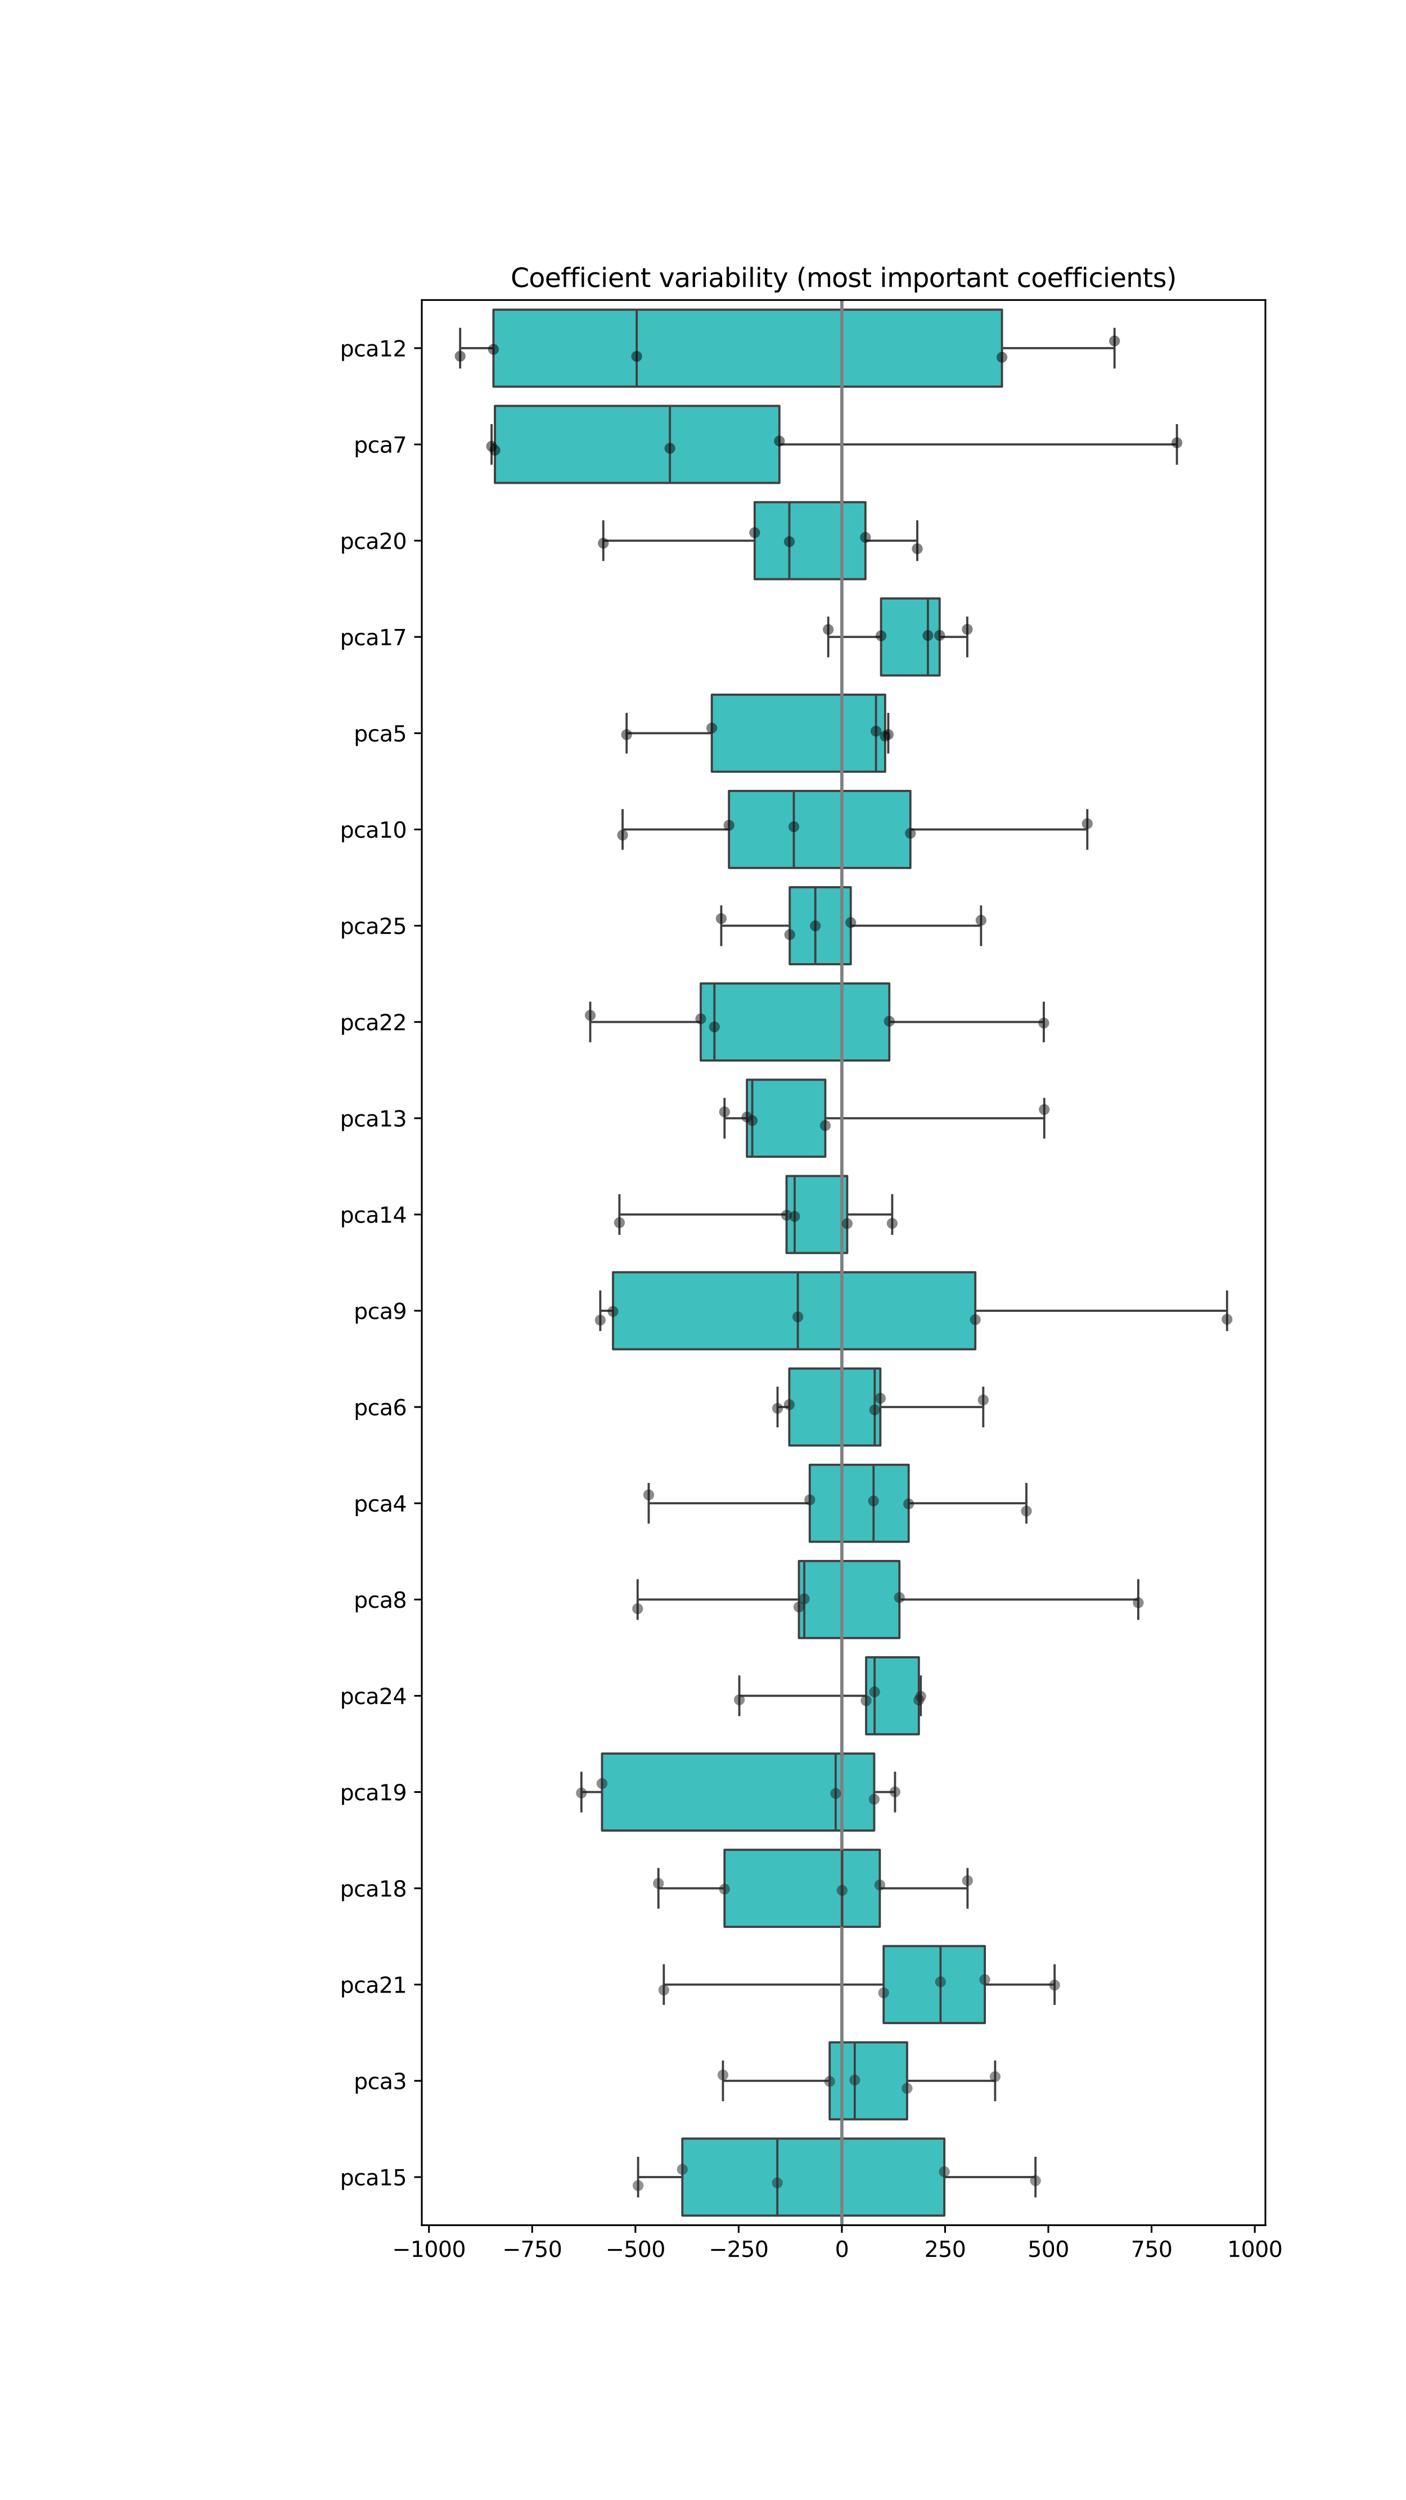 <?xml version="1.0" encoding="utf-8" standalone="no"?>
<!DOCTYPE svg PUBLIC "-//W3C//DTD SVG 1.1//EN"
  "http://www.w3.org/Graphics/SVG/1.1/DTD/svg11.dtd">
<svg xmlns:xlink="http://www.w3.org/1999/xlink" width="648pt" height="1152pt" viewBox="0 0 648 1152" xmlns="http://www.w3.org/2000/svg" version="1.1">
 <defs>
  <style type="text/css">*{stroke-linejoin: round; stroke-linecap: butt}</style>
 </defs>
 <g id="figure_1">
  <g id="patch_1">
   <path d="M 0 1152 
L 648 1152 
L 648 0 
L 0 0 
z
" style="fill: #ffffff"/>
  </g>
  <g id="axes_1">
   <g id="patch_2">
    <path d="M 194.4 1025.28 
L 583.2 1025.28 
L 583.2 138.24 
L 194.4 138.24 
z
" style="fill: #ffffff"/>
   </g>
   <g id="matplotlib.axis_1">
    <g id="xtick_1">
     <g id="line2d_1">
      <defs>
       <path id="m10e8b66679" d="M 0 0 
L 0 3.5 
" style="stroke: #000000; stroke-width: 0.8"/>
      </defs>
      <g>
       <use xlink:href="#m10e8b66679" x="197.694" y="1025.28" style="stroke: #000000; stroke-width: 0.8"/>
      </g>
     </g>
     <g id="text_1">
      <!-- −1000 -->
      <g transform="translate(180.779 1039.878) scale(0.1 -0.1)">
       <defs>
        <path id="DejaVuSans-2212" d="M 678 2272 
L 4684 2272 
L 4684 1741 
L 678 1741 
L 678 2272 
z
" transform="scale(0.016)"/>
        <path id="DejaVuSans-31" d="M 794 531 
L 1825 531 
L 1825 4091 
L 703 3866 
L 703 4441 
L 1819 4666 
L 2450 4666 
L 2450 531 
L 3481 531 
L 3481 0 
L 794 0 
L 794 531 
z
" transform="scale(0.016)"/>
        <path id="DejaVuSans-30" d="M 2034 4250 
Q 1547 4250 1301 3770 
Q 1056 3291 1056 2328 
Q 1056 1369 1301 889 
Q 1547 409 2034 409 
Q 2525 409 2770 889 
Q 3016 1369 3016 2328 
Q 3016 3291 2770 3770 
Q 2525 4250 2034 4250 
z
M 2034 4750 
Q 2819 4750 3233 4129 
Q 3647 3509 3647 2328 
Q 3647 1150 3233 529 
Q 2819 -91 2034 -91 
Q 1250 -91 836 529 
Q 422 1150 422 2328 
Q 422 3509 836 4129 
Q 1250 4750 2034 4750 
z
" transform="scale(0.016)"/>
       </defs>
       <use xlink:href="#DejaVuSans-2212"/>
       <use xlink:href="#DejaVuSans-31" x="83.789"/>
       <use xlink:href="#DejaVuSans-30" x="147.412"/>
       <use xlink:href="#DejaVuSans-30" x="211.035"/>
       <use xlink:href="#DejaVuSans-30" x="274.658"/>
      </g>
     </g>
    </g>
    <g id="xtick_2">
     <g id="line2d_2">
      <g>
       <use xlink:href="#m10e8b66679" x="245.27" y="1025.28" style="stroke: #000000; stroke-width: 0.8"/>
      </g>
     </g>
     <g id="text_2">
      <!-- −750 -->
      <g transform="translate(231.537 1039.878) scale(0.1 -0.1)">
       <defs>
        <path id="DejaVuSans-37" d="M 525 4666 
L 3525 4666 
L 3525 4397 
L 1831 0 
L 1172 0 
L 2766 4134 
L 525 4134 
L 525 4666 
z
" transform="scale(0.016)"/>
        <path id="DejaVuSans-35" d="M 691 4666 
L 3169 4666 
L 3169 4134 
L 1269 4134 
L 1269 2991 
Q 1406 3038 1543 3061 
Q 1681 3084 1819 3084 
Q 2600 3084 3056 2656 
Q 3513 2228 3513 1497 
Q 3513 744 3044 326 
Q 2575 -91 1722 -91 
Q 1428 -91 1123 -41 
Q 819 9 494 109 
L 494 744 
Q 775 591 1075 516 
Q 1375 441 1709 441 
Q 2250 441 2565 725 
Q 2881 1009 2881 1497 
Q 2881 1984 2565 2268 
Q 2250 2553 1709 2553 
Q 1456 2553 1204 2497 
Q 953 2441 691 2322 
L 691 4666 
z
" transform="scale(0.016)"/>
       </defs>
       <use xlink:href="#DejaVuSans-2212"/>
       <use xlink:href="#DejaVuSans-37" x="83.789"/>
       <use xlink:href="#DejaVuSans-35" x="147.412"/>
       <use xlink:href="#DejaVuSans-30" x="211.035"/>
      </g>
     </g>
    </g>
    <g id="xtick_3">
     <g id="line2d_3">
      <g>
       <use xlink:href="#m10e8b66679" x="292.847" y="1025.28" style="stroke: #000000; stroke-width: 0.8"/>
      </g>
     </g>
     <g id="text_3">
      <!-- −500 -->
      <g transform="translate(279.114 1039.878) scale(0.1 -0.1)">
       <use xlink:href="#DejaVuSans-2212"/>
       <use xlink:href="#DejaVuSans-35" x="83.789"/>
       <use xlink:href="#DejaVuSans-30" x="147.412"/>
       <use xlink:href="#DejaVuSans-30" x="211.035"/>
      </g>
     </g>
    </g>
    <g id="xtick_4">
     <g id="line2d_4">
      <g>
       <use xlink:href="#m10e8b66679" x="340.424" y="1025.28" style="stroke: #000000; stroke-width: 0.8"/>
      </g>
     </g>
     <g id="text_4">
      <!-- −250 -->
      <g transform="translate(326.691 1039.878) scale(0.1 -0.1)">
       <defs>
        <path id="DejaVuSans-32" d="M 1228 531 
L 3431 531 
L 3431 0 
L 469 0 
L 469 531 
Q 828 903 1448 1529 
Q 2069 2156 2228 2338 
Q 2531 2678 2651 2914 
Q 2772 3150 2772 3378 
Q 2772 3750 2511 3984 
Q 2250 4219 1831 4219 
Q 1534 4219 1204 4116 
Q 875 4013 500 3803 
L 500 4441 
Q 881 4594 1212 4672 
Q 1544 4750 1819 4750 
Q 2544 4750 2975 4387 
Q 3406 4025 3406 3419 
Q 3406 3131 3298 2873 
Q 3191 2616 2906 2266 
Q 2828 2175 2409 1742 
Q 1991 1309 1228 531 
z
" transform="scale(0.016)"/>
       </defs>
       <use xlink:href="#DejaVuSans-2212"/>
       <use xlink:href="#DejaVuSans-32" x="83.789"/>
       <use xlink:href="#DejaVuSans-35" x="147.412"/>
       <use xlink:href="#DejaVuSans-30" x="211.035"/>
      </g>
     </g>
    </g>
    <g id="xtick_5">
     <g id="line2d_5">
      <g>
       <use xlink:href="#m10e8b66679" x="388.001" y="1025.28" style="stroke: #000000; stroke-width: 0.8"/>
      </g>
     </g>
     <g id="text_5">
      <!-- 0 -->
      <g transform="translate(384.82 1039.878) scale(0.1 -0.1)">
       <use xlink:href="#DejaVuSans-30"/>
      </g>
     </g>
    </g>
    <g id="xtick_6">
     <g id="line2d_6">
      <g>
       <use xlink:href="#m10e8b66679" x="435.578" y="1025.28" style="stroke: #000000; stroke-width: 0.8"/>
      </g>
     </g>
     <g id="text_6">
      <!-- 250 -->
      <g transform="translate(426.034 1039.878) scale(0.1 -0.1)">
       <use xlink:href="#DejaVuSans-32"/>
       <use xlink:href="#DejaVuSans-35" x="63.623"/>
       <use xlink:href="#DejaVuSans-30" x="127.246"/>
      </g>
     </g>
    </g>
    <g id="xtick_7">
     <g id="line2d_7">
      <g>
       <use xlink:href="#m10e8b66679" x="483.155" y="1025.28" style="stroke: #000000; stroke-width: 0.8"/>
      </g>
     </g>
     <g id="text_7">
      <!-- 500 -->
      <g transform="translate(473.611 1039.878) scale(0.1 -0.1)">
       <use xlink:href="#DejaVuSans-35"/>
       <use xlink:href="#DejaVuSans-30" x="63.623"/>
       <use xlink:href="#DejaVuSans-30" x="127.246"/>
      </g>
     </g>
    </g>
    <g id="xtick_8">
     <g id="line2d_8">
      <g>
       <use xlink:href="#m10e8b66679" x="530.732" y="1025.28" style="stroke: #000000; stroke-width: 0.8"/>
      </g>
     </g>
     <g id="text_8">
      <!-- 750 -->
      <g transform="translate(521.188 1039.878) scale(0.1 -0.1)">
       <use xlink:href="#DejaVuSans-37"/>
       <use xlink:href="#DejaVuSans-35" x="63.623"/>
       <use xlink:href="#DejaVuSans-30" x="127.246"/>
      </g>
     </g>
    </g>
    <g id="xtick_9">
     <g id="line2d_9">
      <g>
       <use xlink:href="#m10e8b66679" x="578.309" y="1025.28" style="stroke: #000000; stroke-width: 0.8"/>
      </g>
     </g>
     <g id="text_9">
      <!-- 1000 -->
      <g transform="translate(565.584 1039.878) scale(0.1 -0.1)">
       <use xlink:href="#DejaVuSans-31"/>
       <use xlink:href="#DejaVuSans-30" x="63.623"/>
       <use xlink:href="#DejaVuSans-30" x="127.246"/>
       <use xlink:href="#DejaVuSans-30" x="190.869"/>
      </g>
     </g>
    </g>
   </g>
   <g id="matplotlib.axis_2">
    <g id="ytick_1">
     <g id="line2d_10">
      <defs>
       <path id="m2ebde4bbd3" d="M 0 0 
L -3.5 0 
" style="stroke: #000000; stroke-width: 0.8"/>
      </defs>
      <g>
       <use xlink:href="#m2ebde4bbd3" x="194.4" y="160.416" style="stroke: #000000; stroke-width: 0.8"/>
      </g>
     </g>
     <g id="text_10">
      <!-- pca12 -->
      <g transform="translate(156.7 164.215) scale(0.1 -0.1)">
       <defs>
        <path id="DejaVuSans-70" d="M 1159 525 
L 1159 -1331 
L 581 -1331 
L 581 3500 
L 1159 3500 
L 1159 2969 
Q 1341 3281 1617 3432 
Q 1894 3584 2278 3584 
Q 2916 3584 3314 3078 
Q 3713 2572 3713 1747 
Q 3713 922 3314 415 
Q 2916 -91 2278 -91 
Q 1894 -91 1617 61 
Q 1341 213 1159 525 
z
M 3116 1747 
Q 3116 2381 2855 2742 
Q 2594 3103 2138 3103 
Q 1681 3103 1420 2742 
Q 1159 2381 1159 1747 
Q 1159 1113 1420 752 
Q 1681 391 2138 391 
Q 2594 391 2855 752 
Q 3116 1113 3116 1747 
z
" transform="scale(0.016)"/>
        <path id="DejaVuSans-63" d="M 3122 3366 
L 3122 2828 
Q 2878 2963 2633 3030 
Q 2388 3097 2138 3097 
Q 1578 3097 1268 2742 
Q 959 2388 959 1747 
Q 959 1106 1268 751 
Q 1578 397 2138 397 
Q 2388 397 2633 464 
Q 2878 531 3122 666 
L 3122 134 
Q 2881 22 2623 -34 
Q 2366 -91 2075 -91 
Q 1284 -91 818 406 
Q 353 903 353 1747 
Q 353 2603 823 3093 
Q 1294 3584 2113 3584 
Q 2378 3584 2631 3529 
Q 2884 3475 3122 3366 
z
" transform="scale(0.016)"/>
        <path id="DejaVuSans-61" d="M 2194 1759 
Q 1497 1759 1228 1600 
Q 959 1441 959 1056 
Q 959 750 1161 570 
Q 1363 391 1709 391 
Q 2188 391 2477 730 
Q 2766 1069 2766 1631 
L 2766 1759 
L 2194 1759 
z
M 3341 1997 
L 3341 0 
L 2766 0 
L 2766 531 
Q 2569 213 2275 61 
Q 1981 -91 1556 -91 
Q 1019 -91 701 211 
Q 384 513 384 1019 
Q 384 1609 779 1909 
Q 1175 2209 1959 2209 
L 2766 2209 
L 2766 2266 
Q 2766 2663 2505 2880 
Q 2244 3097 1772 3097 
Q 1472 3097 1187 3025 
Q 903 2953 641 2809 
L 641 3341 
Q 956 3463 1253 3523 
Q 1550 3584 1831 3584 
Q 2591 3584 2966 3190 
Q 3341 2797 3341 1997 
z
" transform="scale(0.016)"/>
       </defs>
       <use xlink:href="#DejaVuSans-70"/>
       <use xlink:href="#DejaVuSans-63" x="63.477"/>
       <use xlink:href="#DejaVuSans-61" x="118.457"/>
       <use xlink:href="#DejaVuSans-31" x="179.736"/>
       <use xlink:href="#DejaVuSans-32" x="243.359"/>
      </g>
     </g>
    </g>
    <g id="ytick_2">
     <g id="line2d_11">
      <g>
       <use xlink:href="#m2ebde4bbd3" x="194.4" y="204.768" style="stroke: #000000; stroke-width: 0.8"/>
      </g>
     </g>
     <g id="text_11">
      <!-- pca7 -->
      <g transform="translate(163.062 208.567) scale(0.1 -0.1)">
       <use xlink:href="#DejaVuSans-70"/>
       <use xlink:href="#DejaVuSans-63" x="63.477"/>
       <use xlink:href="#DejaVuSans-61" x="118.457"/>
       <use xlink:href="#DejaVuSans-37" x="179.736"/>
      </g>
     </g>
    </g>
    <g id="ytick_3">
     <g id="line2d_12">
      <g>
       <use xlink:href="#m2ebde4bbd3" x="194.4" y="249.12" style="stroke: #000000; stroke-width: 0.8"/>
      </g>
     </g>
     <g id="text_12">
      <!-- pca20 -->
      <g transform="translate(156.7 252.919) scale(0.1 -0.1)">
       <use xlink:href="#DejaVuSans-70"/>
       <use xlink:href="#DejaVuSans-63" x="63.477"/>
       <use xlink:href="#DejaVuSans-61" x="118.457"/>
       <use xlink:href="#DejaVuSans-32" x="179.736"/>
       <use xlink:href="#DejaVuSans-30" x="243.359"/>
      </g>
     </g>
    </g>
    <g id="ytick_4">
     <g id="line2d_13">
      <g>
       <use xlink:href="#m2ebde4bbd3" x="194.4" y="293.472" style="stroke: #000000; stroke-width: 0.8"/>
      </g>
     </g>
     <g id="text_13">
      <!-- pca17 -->
      <g transform="translate(156.7 297.271) scale(0.1 -0.1)">
       <use xlink:href="#DejaVuSans-70"/>
       <use xlink:href="#DejaVuSans-63" x="63.477"/>
       <use xlink:href="#DejaVuSans-61" x="118.457"/>
       <use xlink:href="#DejaVuSans-31" x="179.736"/>
       <use xlink:href="#DejaVuSans-37" x="243.359"/>
      </g>
     </g>
    </g>
    <g id="ytick_5">
     <g id="line2d_14">
      <g>
       <use xlink:href="#m2ebde4bbd3" x="194.4" y="337.824" style="stroke: #000000; stroke-width: 0.8"/>
      </g>
     </g>
     <g id="text_14">
      <!-- pca5 -->
      <g transform="translate(163.062 341.623) scale(0.1 -0.1)">
       <use xlink:href="#DejaVuSans-70"/>
       <use xlink:href="#DejaVuSans-63" x="63.477"/>
       <use xlink:href="#DejaVuSans-61" x="118.457"/>
       <use xlink:href="#DejaVuSans-35" x="179.736"/>
      </g>
     </g>
    </g>
    <g id="ytick_6">
     <g id="line2d_15">
      <g>
       <use xlink:href="#m2ebde4bbd3" x="194.4" y="382.176" style="stroke: #000000; stroke-width: 0.8"/>
      </g>
     </g>
     <g id="text_15">
      <!-- pca10 -->
      <g transform="translate(156.7 385.975) scale(0.1 -0.1)">
       <use xlink:href="#DejaVuSans-70"/>
       <use xlink:href="#DejaVuSans-63" x="63.477"/>
       <use xlink:href="#DejaVuSans-61" x="118.457"/>
       <use xlink:href="#DejaVuSans-31" x="179.736"/>
       <use xlink:href="#DejaVuSans-30" x="243.359"/>
      </g>
     </g>
    </g>
    <g id="ytick_7">
     <g id="line2d_16">
      <g>
       <use xlink:href="#m2ebde4bbd3" x="194.4" y="426.528" style="stroke: #000000; stroke-width: 0.8"/>
      </g>
     </g>
     <g id="text_16">
      <!-- pca25 -->
      <g transform="translate(156.7 430.327) scale(0.1 -0.1)">
       <use xlink:href="#DejaVuSans-70"/>
       <use xlink:href="#DejaVuSans-63" x="63.477"/>
       <use xlink:href="#DejaVuSans-61" x="118.457"/>
       <use xlink:href="#DejaVuSans-32" x="179.736"/>
       <use xlink:href="#DejaVuSans-35" x="243.359"/>
      </g>
     </g>
    </g>
    <g id="ytick_8">
     <g id="line2d_17">
      <g>
       <use xlink:href="#m2ebde4bbd3" x="194.4" y="470.88" style="stroke: #000000; stroke-width: 0.8"/>
      </g>
     </g>
     <g id="text_17">
      <!-- pca22 -->
      <g transform="translate(156.7 474.679) scale(0.1 -0.1)">
       <use xlink:href="#DejaVuSans-70"/>
       <use xlink:href="#DejaVuSans-63" x="63.477"/>
       <use xlink:href="#DejaVuSans-61" x="118.457"/>
       <use xlink:href="#DejaVuSans-32" x="179.736"/>
       <use xlink:href="#DejaVuSans-32" x="243.359"/>
      </g>
     </g>
    </g>
    <g id="ytick_9">
     <g id="line2d_18">
      <g>
       <use xlink:href="#m2ebde4bbd3" x="194.4" y="515.232" style="stroke: #000000; stroke-width: 0.8"/>
      </g>
     </g>
     <g id="text_18">
      <!-- pca13 -->
      <g transform="translate(156.7 519.031) scale(0.1 -0.1)">
       <defs>
        <path id="DejaVuSans-33" d="M 2597 2516 
Q 3050 2419 3304 2112 
Q 3559 1806 3559 1356 
Q 3559 666 3084 287 
Q 2609 -91 1734 -91 
Q 1441 -91 1130 -33 
Q 819 25 488 141 
L 488 750 
Q 750 597 1062 519 
Q 1375 441 1716 441 
Q 2309 441 2620 675 
Q 2931 909 2931 1356 
Q 2931 1769 2642 2001 
Q 2353 2234 1838 2234 
L 1294 2234 
L 1294 2753 
L 1863 2753 
Q 2328 2753 2575 2939 
Q 2822 3125 2822 3475 
Q 2822 3834 2567 4026 
Q 2313 4219 1838 4219 
Q 1578 4219 1281 4162 
Q 984 4106 628 3988 
L 628 4550 
Q 988 4650 1302 4700 
Q 1616 4750 1894 4750 
Q 2613 4750 3031 4423 
Q 3450 4097 3450 3541 
Q 3450 3153 3228 2886 
Q 3006 2619 2597 2516 
z
" transform="scale(0.016)"/>
       </defs>
       <use xlink:href="#DejaVuSans-70"/>
       <use xlink:href="#DejaVuSans-63" x="63.477"/>
       <use xlink:href="#DejaVuSans-61" x="118.457"/>
       <use xlink:href="#DejaVuSans-31" x="179.736"/>
       <use xlink:href="#DejaVuSans-33" x="243.359"/>
      </g>
     </g>
    </g>
    <g id="ytick_10">
     <g id="line2d_19">
      <g>
       <use xlink:href="#m2ebde4bbd3" x="194.4" y="559.584" style="stroke: #000000; stroke-width: 0.8"/>
      </g>
     </g>
     <g id="text_19">
      <!-- pca14 -->
      <g transform="translate(156.7 563.383) scale(0.1 -0.1)">
       <defs>
        <path id="DejaVuSans-34" d="M 2419 4116 
L 825 1625 
L 2419 1625 
L 2419 4116 
z
M 2253 4666 
L 3047 4666 
L 3047 1625 
L 3713 1625 
L 3713 1100 
L 3047 1100 
L 3047 0 
L 2419 0 
L 2419 1100 
L 313 1100 
L 313 1709 
L 2253 4666 
z
" transform="scale(0.016)"/>
       </defs>
       <use xlink:href="#DejaVuSans-70"/>
       <use xlink:href="#DejaVuSans-63" x="63.477"/>
       <use xlink:href="#DejaVuSans-61" x="118.457"/>
       <use xlink:href="#DejaVuSans-31" x="179.736"/>
       <use xlink:href="#DejaVuSans-34" x="243.359"/>
      </g>
     </g>
    </g>
    <g id="ytick_11">
     <g id="line2d_20">
      <g>
       <use xlink:href="#m2ebde4bbd3" x="194.4" y="603.936" style="stroke: #000000; stroke-width: 0.8"/>
      </g>
     </g>
     <g id="text_20">
      <!-- pca9 -->
      <g transform="translate(163.062 607.735) scale(0.1 -0.1)">
       <defs>
        <path id="DejaVuSans-39" d="M 703 97 
L 703 672 
Q 941 559 1184 500 
Q 1428 441 1663 441 
Q 2288 441 2617 861 
Q 2947 1281 2994 2138 
Q 2813 1869 2534 1725 
Q 2256 1581 1919 1581 
Q 1219 1581 811 2004 
Q 403 2428 403 3163 
Q 403 3881 828 4315 
Q 1253 4750 1959 4750 
Q 2769 4750 3195 4129 
Q 3622 3509 3622 2328 
Q 3622 1225 3098 567 
Q 2575 -91 1691 -91 
Q 1453 -91 1209 -44 
Q 966 3 703 97 
z
M 1959 2075 
Q 2384 2075 2632 2365 
Q 2881 2656 2881 3163 
Q 2881 3666 2632 3958 
Q 2384 4250 1959 4250 
Q 1534 4250 1286 3958 
Q 1038 3666 1038 3163 
Q 1038 2656 1286 2365 
Q 1534 2075 1959 2075 
z
" transform="scale(0.016)"/>
       </defs>
       <use xlink:href="#DejaVuSans-70"/>
       <use xlink:href="#DejaVuSans-63" x="63.477"/>
       <use xlink:href="#DejaVuSans-61" x="118.457"/>
       <use xlink:href="#DejaVuSans-39" x="179.736"/>
      </g>
     </g>
    </g>
    <g id="ytick_12">
     <g id="line2d_21">
      <g>
       <use xlink:href="#m2ebde4bbd3" x="194.4" y="648.288" style="stroke: #000000; stroke-width: 0.8"/>
      </g>
     </g>
     <g id="text_21">
      <!-- pca6 -->
      <g transform="translate(163.062 652.087) scale(0.1 -0.1)">
       <defs>
        <path id="DejaVuSans-36" d="M 2113 2584 
Q 1688 2584 1439 2293 
Q 1191 2003 1191 1497 
Q 1191 994 1439 701 
Q 1688 409 2113 409 
Q 2538 409 2786 701 
Q 3034 994 3034 1497 
Q 3034 2003 2786 2293 
Q 2538 2584 2113 2584 
z
M 3366 4563 
L 3366 3988 
Q 3128 4100 2886 4159 
Q 2644 4219 2406 4219 
Q 1781 4219 1451 3797 
Q 1122 3375 1075 2522 
Q 1259 2794 1537 2939 
Q 1816 3084 2150 3084 
Q 2853 3084 3261 2657 
Q 3669 2231 3669 1497 
Q 3669 778 3244 343 
Q 2819 -91 2113 -91 
Q 1303 -91 875 529 
Q 447 1150 447 2328 
Q 447 3434 972 4092 
Q 1497 4750 2381 4750 
Q 2619 4750 2861 4703 
Q 3103 4656 3366 4563 
z
" transform="scale(0.016)"/>
       </defs>
       <use xlink:href="#DejaVuSans-70"/>
       <use xlink:href="#DejaVuSans-63" x="63.477"/>
       <use xlink:href="#DejaVuSans-61" x="118.457"/>
       <use xlink:href="#DejaVuSans-36" x="179.736"/>
      </g>
     </g>
    </g>
    <g id="ytick_13">
     <g id="line2d_22">
      <g>
       <use xlink:href="#m2ebde4bbd3" x="194.4" y="692.64" style="stroke: #000000; stroke-width: 0.8"/>
      </g>
     </g>
     <g id="text_22">
      <!-- pca4 -->
      <g transform="translate(163.062 696.439) scale(0.1 -0.1)">
       <use xlink:href="#DejaVuSans-70"/>
       <use xlink:href="#DejaVuSans-63" x="63.477"/>
       <use xlink:href="#DejaVuSans-61" x="118.457"/>
       <use xlink:href="#DejaVuSans-34" x="179.736"/>
      </g>
     </g>
    </g>
    <g id="ytick_14">
     <g id="line2d_23">
      <g>
       <use xlink:href="#m2ebde4bbd3" x="194.4" y="736.992" style="stroke: #000000; stroke-width: 0.8"/>
      </g>
     </g>
     <g id="text_23">
      <!-- pca8 -->
      <g transform="translate(163.062 740.791) scale(0.1 -0.1)">
       <defs>
        <path id="DejaVuSans-38" d="M 2034 2216 
Q 1584 2216 1326 1975 
Q 1069 1734 1069 1313 
Q 1069 891 1326 650 
Q 1584 409 2034 409 
Q 2484 409 2743 651 
Q 3003 894 3003 1313 
Q 3003 1734 2745 1975 
Q 2488 2216 2034 2216 
z
M 1403 2484 
Q 997 2584 770 2862 
Q 544 3141 544 3541 
Q 544 4100 942 4425 
Q 1341 4750 2034 4750 
Q 2731 4750 3128 4425 
Q 3525 4100 3525 3541 
Q 3525 3141 3298 2862 
Q 3072 2584 2669 2484 
Q 3125 2378 3379 2068 
Q 3634 1759 3634 1313 
Q 3634 634 3220 271 
Q 2806 -91 2034 -91 
Q 1263 -91 848 271 
Q 434 634 434 1313 
Q 434 1759 690 2068 
Q 947 2378 1403 2484 
z
M 1172 3481 
Q 1172 3119 1398 2916 
Q 1625 2713 2034 2713 
Q 2441 2713 2670 2916 
Q 2900 3119 2900 3481 
Q 2900 3844 2670 4047 
Q 2441 4250 2034 4250 
Q 1625 4250 1398 4047 
Q 1172 3844 1172 3481 
z
" transform="scale(0.016)"/>
       </defs>
       <use xlink:href="#DejaVuSans-70"/>
       <use xlink:href="#DejaVuSans-63" x="63.477"/>
       <use xlink:href="#DejaVuSans-61" x="118.457"/>
       <use xlink:href="#DejaVuSans-38" x="179.736"/>
      </g>
     </g>
    </g>
    <g id="ytick_15">
     <g id="line2d_24">
      <g>
       <use xlink:href="#m2ebde4bbd3" x="194.4" y="781.344" style="stroke: #000000; stroke-width: 0.8"/>
      </g>
     </g>
     <g id="text_24">
      <!-- pca24 -->
      <g transform="translate(156.7 785.143) scale(0.1 -0.1)">
       <use xlink:href="#DejaVuSans-70"/>
       <use xlink:href="#DejaVuSans-63" x="63.477"/>
       <use xlink:href="#DejaVuSans-61" x="118.457"/>
       <use xlink:href="#DejaVuSans-32" x="179.736"/>
       <use xlink:href="#DejaVuSans-34" x="243.359"/>
      </g>
     </g>
    </g>
    <g id="ytick_16">
     <g id="line2d_25">
      <g>
       <use xlink:href="#m2ebde4bbd3" x="194.4" y="825.696" style="stroke: #000000; stroke-width: 0.8"/>
      </g>
     </g>
     <g id="text_25">
      <!-- pca19 -->
      <g transform="translate(156.7 829.495) scale(0.1 -0.1)">
       <use xlink:href="#DejaVuSans-70"/>
       <use xlink:href="#DejaVuSans-63" x="63.477"/>
       <use xlink:href="#DejaVuSans-61" x="118.457"/>
       <use xlink:href="#DejaVuSans-31" x="179.736"/>
       <use xlink:href="#DejaVuSans-39" x="243.359"/>
      </g>
     </g>
    </g>
    <g id="ytick_17">
     <g id="line2d_26">
      <g>
       <use xlink:href="#m2ebde4bbd3" x="194.4" y="870.048" style="stroke: #000000; stroke-width: 0.8"/>
      </g>
     </g>
     <g id="text_26">
      <!-- pca18 -->
      <g transform="translate(156.7 873.847) scale(0.1 -0.1)">
       <use xlink:href="#DejaVuSans-70"/>
       <use xlink:href="#DejaVuSans-63" x="63.477"/>
       <use xlink:href="#DejaVuSans-61" x="118.457"/>
       <use xlink:href="#DejaVuSans-31" x="179.736"/>
       <use xlink:href="#DejaVuSans-38" x="243.359"/>
      </g>
     </g>
    </g>
    <g id="ytick_18">
     <g id="line2d_27">
      <g>
       <use xlink:href="#m2ebde4bbd3" x="194.4" y="914.4" style="stroke: #000000; stroke-width: 0.8"/>
      </g>
     </g>
     <g id="text_27">
      <!-- pca21 -->
      <g transform="translate(156.7 918.199) scale(0.1 -0.1)">
       <use xlink:href="#DejaVuSans-70"/>
       <use xlink:href="#DejaVuSans-63" x="63.477"/>
       <use xlink:href="#DejaVuSans-61" x="118.457"/>
       <use xlink:href="#DejaVuSans-32" x="179.736"/>
       <use xlink:href="#DejaVuSans-31" x="243.359"/>
      </g>
     </g>
    </g>
    <g id="ytick_19">
     <g id="line2d_28">
      <g>
       <use xlink:href="#m2ebde4bbd3" x="194.4" y="958.752" style="stroke: #000000; stroke-width: 0.8"/>
      </g>
     </g>
     <g id="text_28">
      <!-- pca3 -->
      <g transform="translate(163.062 962.551) scale(0.1 -0.1)">
       <use xlink:href="#DejaVuSans-70"/>
       <use xlink:href="#DejaVuSans-63" x="63.477"/>
       <use xlink:href="#DejaVuSans-61" x="118.457"/>
       <use xlink:href="#DejaVuSans-33" x="179.736"/>
      </g>
     </g>
    </g>
    <g id="ytick_20">
     <g id="line2d_29">
      <g>
       <use xlink:href="#m2ebde4bbd3" x="194.4" y="1003.104" style="stroke: #000000; stroke-width: 0.8"/>
      </g>
     </g>
     <g id="text_29">
      <!-- pca15 -->
      <g transform="translate(156.7 1006.903) scale(0.1 -0.1)">
       <use xlink:href="#DejaVuSans-70"/>
       <use xlink:href="#DejaVuSans-63" x="63.477"/>
       <use xlink:href="#DejaVuSans-61" x="118.457"/>
       <use xlink:href="#DejaVuSans-31" x="179.736"/>
       <use xlink:href="#DejaVuSans-35" x="243.359"/>
      </g>
     </g>
    </g>
   </g>
   <g id="patch_3">
    <path d="M 227.419 142.675 
L 227.419 178.157 
L 461.79 178.157 
L 461.79 142.675 
L 227.419 142.675 
z
" clip-path="url(#p677d7cb582)" style="fill: #40bfbf; stroke: #404040; stroke-linejoin: miter"/>
   </g>
   <g id="line2d_30">
    <path d="M 227.419 160.416 
L 212.073 160.416 
" clip-path="url(#p677d7cb582)" style="fill: none; stroke: #404040"/>
   </g>
   <g id="line2d_31">
    <path d="M 461.79 160.416 
L 513.663 160.416 
" clip-path="url(#p677d7cb582)" style="fill: none; stroke: #404040"/>
   </g>
   <g id="line2d_32">
    <path d="M 212.073 151.546 
L 212.073 169.286 
" clip-path="url(#p677d7cb582)" style="fill: none; stroke: #404040; stroke-linecap: square"/>
   </g>
   <g id="line2d_33">
    <path d="M 513.663 151.546 
L 513.663 169.286 
" clip-path="url(#p677d7cb582)" style="fill: none; stroke: #404040; stroke-linecap: square"/>
   </g>
   <g id="line2d_34"/>
   <g id="patch_4">
    <path d="M 228.104 187.027 
L 228.104 222.509 
L 359.21 222.509 
L 359.21 187.027 
L 228.104 187.027 
z
" clip-path="url(#p677d7cb582)" style="fill: #40bfbf; stroke: #404040; stroke-linejoin: miter"/>
   </g>
   <g id="line2d_35">
    <path d="M 228.104 204.768 
L 226.566 204.768 
" clip-path="url(#p677d7cb582)" style="fill: none; stroke: #404040"/>
   </g>
   <g id="line2d_36">
    <path d="M 359.21 204.768 
L 542.419 204.768 
" clip-path="url(#p677d7cb582)" style="fill: none; stroke: #404040"/>
   </g>
   <g id="line2d_37">
    <path d="M 226.566 195.898 
L 226.566 213.638 
" clip-path="url(#p677d7cb582)" style="fill: none; stroke: #404040; stroke-linecap: square"/>
   </g>
   <g id="line2d_38">
    <path d="M 542.419 195.898 
L 542.419 213.638 
" clip-path="url(#p677d7cb582)" style="fill: none; stroke: #404040; stroke-linecap: square"/>
   </g>
   <g id="line2d_39"/>
   <g id="patch_5">
    <path d="M 347.808 231.379 
L 347.808 266.861 
L 398.863 266.861 
L 398.863 231.379 
L 347.808 231.379 
z
" clip-path="url(#p677d7cb582)" style="fill: #40bfbf; stroke: #404040; stroke-linejoin: miter"/>
   </g>
   <g id="line2d_40">
    <path d="M 347.808 249.12 
L 278.05 249.12 
" clip-path="url(#p677d7cb582)" style="fill: none; stroke: #404040"/>
   </g>
   <g id="line2d_41">
    <path d="M 398.863 249.12 
L 422.757 249.12 
" clip-path="url(#p677d7cb582)" style="fill: none; stroke: #404040"/>
   </g>
   <g id="line2d_42">
    <path d="M 278.05 240.25 
L 278.05 257.99 
" clip-path="url(#p677d7cb582)" style="fill: none; stroke: #404040; stroke-linecap: square"/>
   </g>
   <g id="line2d_43">
    <path d="M 422.757 240.25 
L 422.757 257.99 
" clip-path="url(#p677d7cb582)" style="fill: none; stroke: #404040; stroke-linecap: square"/>
   </g>
   <g id="line2d_44"/>
   <g id="patch_6">
    <path d="M 406.063 275.731 
L 406.063 311.213 
L 433.057 311.213 
L 433.057 275.731 
L 406.063 275.731 
z
" clip-path="url(#p677d7cb582)" style="fill: #40bfbf; stroke: #404040; stroke-linejoin: miter"/>
   </g>
   <g id="line2d_45">
    <path d="M 406.063 293.472 
L 381.727 293.472 
" clip-path="url(#p677d7cb582)" style="fill: none; stroke: #404040"/>
   </g>
   <g id="line2d_46">
    <path d="M 433.057 293.472 
L 445.797 293.472 
" clip-path="url(#p677d7cb582)" style="fill: none; stroke: #404040"/>
   </g>
   <g id="line2d_47">
    <path d="M 381.727 284.602 
L 381.727 302.342 
" clip-path="url(#p677d7cb582)" style="fill: none; stroke: #404040; stroke-linecap: square"/>
   </g>
   <g id="line2d_48">
    <path d="M 445.797 284.602 
L 445.797 302.342 
" clip-path="url(#p677d7cb582)" style="fill: none; stroke: #404040; stroke-linecap: square"/>
   </g>
   <g id="line2d_49"/>
   <g id="patch_7">
    <path d="M 328.066 320.083 
L 328.066 355.565 
L 407.946 355.565 
L 407.946 320.083 
L 328.066 320.083 
z
" clip-path="url(#p677d7cb582)" style="fill: #40bfbf; stroke: #404040; stroke-linejoin: miter"/>
   </g>
   <g id="line2d_50">
    <path d="M 328.066 337.824 
L 288.794 337.824 
" clip-path="url(#p677d7cb582)" style="fill: none; stroke: #404040"/>
   </g>
   <g id="line2d_51">
    <path d="M 407.946 337.824 
L 409.384 337.824 
" clip-path="url(#p677d7cb582)" style="fill: none; stroke: #404040"/>
   </g>
   <g id="line2d_52">
    <path d="M 288.794 328.954 
L 288.794 346.694 
" clip-path="url(#p677d7cb582)" style="fill: none; stroke: #404040; stroke-linecap: square"/>
   </g>
   <g id="line2d_53">
    <path d="M 409.384 328.954 
L 409.384 346.694 
" clip-path="url(#p677d7cb582)" style="fill: none; stroke: #404040; stroke-linecap: square"/>
   </g>
   <g id="line2d_54"/>
   <g id="patch_8">
    <path d="M 335.967 364.435 
L 335.967 399.917 
L 419.579 399.917 
L 419.579 364.435 
L 335.967 364.435 
z
" clip-path="url(#p677d7cb582)" style="fill: #40bfbf; stroke: #404040; stroke-linejoin: miter"/>
   </g>
   <g id="line2d_55">
    <path d="M 335.967 382.176 
L 286.937 382.176 
" clip-path="url(#p677d7cb582)" style="fill: none; stroke: #404040"/>
   </g>
   <g id="line2d_56">
    <path d="M 419.579 382.176 
L 501.113 382.176 
" clip-path="url(#p677d7cb582)" style="fill: none; stroke: #404040"/>
   </g>
   <g id="line2d_57">
    <path d="M 286.937 373.306 
L 286.937 391.046 
" clip-path="url(#p677d7cb582)" style="fill: none; stroke: #404040; stroke-linecap: square"/>
   </g>
   <g id="line2d_58">
    <path d="M 501.113 373.306 
L 501.113 391.046 
" clip-path="url(#p677d7cb582)" style="fill: none; stroke: #404040; stroke-linecap: square"/>
   </g>
   <g id="line2d_59"/>
   <g id="patch_9">
    <path d="M 363.975 408.787 
L 363.975 444.269 
L 392.095 444.269 
L 392.095 408.787 
L 363.975 408.787 
z
" clip-path="url(#p677d7cb582)" style="fill: #40bfbf; stroke: #404040; stroke-linejoin: miter"/>
   </g>
   <g id="line2d_60">
    <path d="M 363.975 426.528 
L 332.409 426.528 
" clip-path="url(#p677d7cb582)" style="fill: none; stroke: #404040"/>
   </g>
   <g id="line2d_61">
    <path d="M 392.095 426.528 
L 452.145 426.528 
" clip-path="url(#p677d7cb582)" style="fill: none; stroke: #404040"/>
   </g>
   <g id="line2d_62">
    <path d="M 332.409 417.658 
L 332.409 435.398 
" clip-path="url(#p677d7cb582)" style="fill: none; stroke: #404040; stroke-linecap: square"/>
   </g>
   <g id="line2d_63">
    <path d="M 452.145 417.658 
L 452.145 435.398 
" clip-path="url(#p677d7cb582)" style="fill: none; stroke: #404040; stroke-linecap: square"/>
   </g>
   <g id="line2d_64"/>
   <g id="patch_10">
    <path d="M 322.961 453.139 
L 322.961 488.621 
L 409.871 488.621 
L 409.871 453.139 
L 322.961 453.139 
z
" clip-path="url(#p677d7cb582)" style="fill: #40bfbf; stroke: #404040; stroke-linejoin: miter"/>
   </g>
   <g id="line2d_65">
    <path d="M 322.961 470.88 
L 272.031 470.88 
" clip-path="url(#p677d7cb582)" style="fill: none; stroke: #404040"/>
   </g>
   <g id="line2d_66">
    <path d="M 409.871 470.88 
L 481.071 470.88 
" clip-path="url(#p677d7cb582)" style="fill: none; stroke: #404040"/>
   </g>
   <g id="line2d_67">
    <path d="M 272.031 462.01 
L 272.031 479.75 
" clip-path="url(#p677d7cb582)" style="fill: none; stroke: #404040; stroke-linecap: square"/>
   </g>
   <g id="line2d_68">
    <path d="M 481.071 462.01 
L 481.071 479.75 
" clip-path="url(#p677d7cb582)" style="fill: none; stroke: #404040; stroke-linecap: square"/>
   </g>
   <g id="line2d_69"/>
   <g id="patch_11">
    <path d="M 344.247 497.491 
L 344.247 532.973 
L 380.365 532.973 
L 380.365 497.491 
L 344.247 497.491 
z
" clip-path="url(#p677d7cb582)" style="fill: #40bfbf; stroke: #404040; stroke-linejoin: miter"/>
   </g>
   <g id="line2d_70">
    <path d="M 344.247 515.232 
L 333.923 515.232 
" clip-path="url(#p677d7cb582)" style="fill: none; stroke: #404040"/>
   </g>
   <g id="line2d_71">
    <path d="M 380.365 515.232 
L 481.286 515.232 
" clip-path="url(#p677d7cb582)" style="fill: none; stroke: #404040"/>
   </g>
   <g id="line2d_72">
    <path d="M 333.923 506.362 
L 333.923 524.102 
" clip-path="url(#p677d7cb582)" style="fill: none; stroke: #404040; stroke-linecap: square"/>
   </g>
   <g id="line2d_73">
    <path d="M 481.286 506.362 
L 481.286 524.102 
" clip-path="url(#p677d7cb582)" style="fill: none; stroke: #404040; stroke-linecap: square"/>
   </g>
   <g id="line2d_74"/>
   <g id="patch_12">
    <path d="M 362.504 541.843 
L 362.504 577.325 
L 390.451 577.325 
L 390.451 541.843 
L 362.504 541.843 
z
" clip-path="url(#p677d7cb582)" style="fill: #40bfbf; stroke: #404040; stroke-linejoin: miter"/>
   </g>
   <g id="line2d_75">
    <path d="M 362.504 559.584 
L 285.475 559.584 
" clip-path="url(#p677d7cb582)" style="fill: none; stroke: #404040"/>
   </g>
   <g id="line2d_76">
    <path d="M 390.451 559.584 
L 411.196 559.584 
" clip-path="url(#p677d7cb582)" style="fill: none; stroke: #404040"/>
   </g>
   <g id="line2d_77">
    <path d="M 285.475 550.714 
L 285.475 568.454 
" clip-path="url(#p677d7cb582)" style="fill: none; stroke: #404040; stroke-linecap: square"/>
   </g>
   <g id="line2d_78">
    <path d="M 411.196 550.714 
L 411.196 568.454 
" clip-path="url(#p677d7cb582)" style="fill: none; stroke: #404040; stroke-linecap: square"/>
   </g>
   <g id="line2d_79"/>
   <g id="patch_13">
    <path d="M 282.526 586.195 
L 282.526 621.677 
L 449.502 621.677 
L 449.502 586.195 
L 282.526 586.195 
z
" clip-path="url(#p677d7cb582)" style="fill: #40bfbf; stroke: #404040; stroke-linejoin: miter"/>
   </g>
   <g id="line2d_80">
    <path d="M 282.526 603.936 
L 276.654 603.936 
" clip-path="url(#p677d7cb582)" style="fill: none; stroke: #404040"/>
   </g>
   <g id="line2d_81">
    <path d="M 449.502 603.936 
L 565.527 603.936 
" clip-path="url(#p677d7cb582)" style="fill: none; stroke: #404040"/>
   </g>
   <g id="line2d_82">
    <path d="M 276.654 595.066 
L 276.654 612.806 
" clip-path="url(#p677d7cb582)" style="fill: none; stroke: #404040; stroke-linecap: square"/>
   </g>
   <g id="line2d_83">
    <path d="M 565.527 595.066 
L 565.527 612.806 
" clip-path="url(#p677d7cb582)" style="fill: none; stroke: #404040; stroke-linecap: square"/>
   </g>
   <g id="line2d_84"/>
   <g id="patch_14">
    <path d="M 363.77 630.547 
L 363.77 666.029 
L 405.738 666.029 
L 405.738 630.547 
L 363.77 630.547 
z
" clip-path="url(#p677d7cb582)" style="fill: #40bfbf; stroke: #404040; stroke-linejoin: miter"/>
   </g>
   <g id="line2d_85">
    <path d="M 363.77 648.288 
L 358.357 648.288 
" clip-path="url(#p677d7cb582)" style="fill: none; stroke: #404040"/>
   </g>
   <g id="line2d_86">
    <path d="M 405.738 648.288 
L 453.161 648.288 
" clip-path="url(#p677d7cb582)" style="fill: none; stroke: #404040"/>
   </g>
   <g id="line2d_87">
    <path d="M 358.357 639.418 
L 358.357 657.158 
" clip-path="url(#p677d7cb582)" style="fill: none; stroke: #404040; stroke-linecap: square"/>
   </g>
   <g id="line2d_88">
    <path d="M 453.161 639.418 
L 453.161 657.158 
" clip-path="url(#p677d7cb582)" style="fill: none; stroke: #404040; stroke-linecap: square"/>
   </g>
   <g id="line2d_89"/>
   <g id="patch_15">
    <path d="M 373.197 674.899 
L 373.197 710.381 
L 418.786 710.381 
L 418.786 674.899 
L 373.197 674.899 
z
" clip-path="url(#p677d7cb582)" style="fill: #40bfbf; stroke: #404040; stroke-linejoin: miter"/>
   </g>
   <g id="line2d_90">
    <path d="M 373.197 692.64 
L 298.979 692.64 
" clip-path="url(#p677d7cb582)" style="fill: none; stroke: #404040"/>
   </g>
   <g id="line2d_91">
    <path d="M 418.786 692.64 
L 473.044 692.64 
" clip-path="url(#p677d7cb582)" style="fill: none; stroke: #404040"/>
   </g>
   <g id="line2d_92">
    <path d="M 298.979 683.77 
L 298.979 701.51 
" clip-path="url(#p677d7cb582)" style="fill: none; stroke: #404040; stroke-linecap: square"/>
   </g>
   <g id="line2d_93">
    <path d="M 473.044 683.77 
L 473.044 701.51 
" clip-path="url(#p677d7cb582)" style="fill: none; stroke: #404040; stroke-linecap: square"/>
   </g>
   <g id="line2d_94"/>
   <g id="patch_16">
    <path d="M 368.205 719.251 
L 368.205 754.733 
L 414.528 754.733 
L 414.528 719.251 
L 368.205 719.251 
z
" clip-path="url(#p677d7cb582)" style="fill: #40bfbf; stroke: #404040; stroke-linejoin: miter"/>
   </g>
   <g id="line2d_95">
    <path d="M 368.205 736.992 
L 293.87 736.992 
" clip-path="url(#p677d7cb582)" style="fill: none; stroke: #404040"/>
   </g>
   <g id="line2d_96">
    <path d="M 414.528 736.992 
L 524.609 736.992 
" clip-path="url(#p677d7cb582)" style="fill: none; stroke: #404040"/>
   </g>
   <g id="line2d_97">
    <path d="M 293.87 728.122 
L 293.87 745.862 
" clip-path="url(#p677d7cb582)" style="fill: none; stroke: #404040; stroke-linecap: square"/>
   </g>
   <g id="line2d_98">
    <path d="M 524.609 728.122 
L 524.609 745.862 
" clip-path="url(#p677d7cb582)" style="fill: none; stroke: #404040; stroke-linecap: square"/>
   </g>
   <g id="line2d_99"/>
   <g id="patch_17">
    <path d="M 399.18 763.603 
L 399.18 799.085 
L 423.481 799.085 
L 423.481 763.603 
L 399.18 763.603 
z
" clip-path="url(#p677d7cb582)" style="fill: #40bfbf; stroke: #404040; stroke-linejoin: miter"/>
   </g>
   <g id="line2d_100">
    <path d="M 399.18 781.344 
L 340.732 781.344 
" clip-path="url(#p677d7cb582)" style="fill: none; stroke: #404040"/>
   </g>
   <g id="line2d_101">
    <path d="M 423.481 781.344 
L 424.363 781.344 
" clip-path="url(#p677d7cb582)" style="fill: none; stroke: #404040"/>
   </g>
   <g id="line2d_102">
    <path d="M 340.732 772.474 
L 340.732 790.214 
" clip-path="url(#p677d7cb582)" style="fill: none; stroke: #404040; stroke-linecap: square"/>
   </g>
   <g id="line2d_103">
    <path d="M 424.363 772.474 
L 424.363 790.214 
" clip-path="url(#p677d7cb582)" style="fill: none; stroke: #404040; stroke-linecap: square"/>
   </g>
   <g id="line2d_104"/>
   <g id="patch_18">
    <path d="M 277.456 807.955 
L 277.456 843.437 
L 402.909 843.437 
L 402.909 807.955 
L 277.456 807.955 
z
" clip-path="url(#p677d7cb582)" style="fill: #40bfbf; stroke: #404040; stroke-linejoin: miter"/>
   </g>
   <g id="line2d_105">
    <path d="M 277.456 825.696 
L 267.962 825.696 
" clip-path="url(#p677d7cb582)" style="fill: none; stroke: #404040"/>
   </g>
   <g id="line2d_106">
    <path d="M 402.909 825.696 
L 412.505 825.696 
" clip-path="url(#p677d7cb582)" style="fill: none; stroke: #404040"/>
   </g>
   <g id="line2d_107">
    <path d="M 267.962 816.826 
L 267.962 834.566 
" clip-path="url(#p677d7cb582)" style="fill: none; stroke: #404040; stroke-linecap: square"/>
   </g>
   <g id="line2d_108">
    <path d="M 412.505 816.826 
L 412.505 834.566 
" clip-path="url(#p677d7cb582)" style="fill: none; stroke: #404040; stroke-linecap: square"/>
   </g>
   <g id="line2d_109"/>
   <g id="patch_19">
    <path d="M 333.917 852.307 
L 333.917 887.789 
L 405.491 887.789 
L 405.491 852.307 
L 333.917 852.307 
z
" clip-path="url(#p677d7cb582)" style="fill: #40bfbf; stroke: #404040; stroke-linejoin: miter"/>
   </g>
   <g id="line2d_110">
    <path d="M 333.917 870.048 
L 303.452 870.048 
" clip-path="url(#p677d7cb582)" style="fill: none; stroke: #404040"/>
   </g>
   <g id="line2d_111">
    <path d="M 405.491 870.048 
L 445.918 870.048 
" clip-path="url(#p677d7cb582)" style="fill: none; stroke: #404040"/>
   </g>
   <g id="line2d_112">
    <path d="M 303.452 861.178 
L 303.452 878.918 
" clip-path="url(#p677d7cb582)" style="fill: none; stroke: #404040; stroke-linecap: square"/>
   </g>
   <g id="line2d_113">
    <path d="M 445.918 861.178 
L 445.918 878.918 
" clip-path="url(#p677d7cb582)" style="fill: none; stroke: #404040; stroke-linecap: square"/>
   </g>
   <g id="line2d_114"/>
   <g id="patch_20">
    <path d="M 407.257 896.659 
L 407.257 932.141 
L 453.884 932.141 
L 453.884 896.659 
L 407.257 896.659 
z
" clip-path="url(#p677d7cb582)" style="fill: #40bfbf; stroke: #404040; stroke-linejoin: miter"/>
   </g>
   <g id="line2d_115">
    <path d="M 407.257 914.4 
L 305.94 914.4 
" clip-path="url(#p677d7cb582)" style="fill: none; stroke: #404040"/>
   </g>
   <g id="line2d_116">
    <path d="M 453.884 914.4 
L 486.05 914.4 
" clip-path="url(#p677d7cb582)" style="fill: none; stroke: #404040"/>
   </g>
   <g id="line2d_117">
    <path d="M 305.94 905.53 
L 305.94 923.27 
" clip-path="url(#p677d7cb582)" style="fill: none; stroke: #404040; stroke-linecap: square"/>
   </g>
   <g id="line2d_118">
    <path d="M 486.05 905.53 
L 486.05 923.27 
" clip-path="url(#p677d7cb582)" style="fill: none; stroke: #404040; stroke-linecap: square"/>
   </g>
   <g id="line2d_119"/>
   <g id="patch_21">
    <path d="M 382.381 941.011 
L 382.381 976.493 
L 418.059 976.493 
L 418.059 941.011 
L 382.381 941.011 
z
" clip-path="url(#p677d7cb582)" style="fill: #40bfbf; stroke: #404040; stroke-linejoin: miter"/>
   </g>
   <g id="line2d_120">
    <path d="M 382.381 958.752 
L 333.191 958.752 
" clip-path="url(#p677d7cb582)" style="fill: none; stroke: #404040"/>
   </g>
   <g id="line2d_121">
    <path d="M 418.059 958.752 
L 458.633 958.752 
" clip-path="url(#p677d7cb582)" style="fill: none; stroke: #404040"/>
   </g>
   <g id="line2d_122">
    <path d="M 333.191 949.882 
L 333.191 967.622 
" clip-path="url(#p677d7cb582)" style="fill: none; stroke: #404040; stroke-linecap: square"/>
   </g>
   <g id="line2d_123">
    <path d="M 458.633 949.882 
L 458.633 967.622 
" clip-path="url(#p677d7cb582)" style="fill: none; stroke: #404040; stroke-linecap: square"/>
   </g>
   <g id="line2d_124"/>
   <g id="patch_22">
    <path d="M 314.479 985.363 
L 314.479 1020.845 
L 435.229 1020.845 
L 435.229 985.363 
L 314.479 985.363 
z
" clip-path="url(#p677d7cb582)" style="fill: #40bfbf; stroke: #404040; stroke-linejoin: miter"/>
   </g>
   <g id="line2d_125">
    <path d="M 314.479 1003.104 
L 294.087 1003.104 
" clip-path="url(#p677d7cb582)" style="fill: none; stroke: #404040"/>
   </g>
   <g id="line2d_126">
    <path d="M 435.229 1003.104 
L 477.236 1003.104 
" clip-path="url(#p677d7cb582)" style="fill: none; stroke: #404040"/>
   </g>
   <g id="line2d_127">
    <path d="M 294.087 994.234 
L 294.087 1011.974 
" clip-path="url(#p677d7cb582)" style="fill: none; stroke: #404040; stroke-linecap: square"/>
   </g>
   <g id="line2d_128">
    <path d="M 477.236 994.234 
L 477.236 1011.974 
" clip-path="url(#p677d7cb582)" style="fill: none; stroke: #404040; stroke-linecap: square"/>
   </g>
   <g id="line2d_129"/>
   <g id="line2d_130">
    <path d="M 388.001 1025.28 
L 388.001 138.24 
" clip-path="url(#p677d7cb582)" style="fill: none; stroke: #808080; stroke-width: 1.5; stroke-linecap: square"/>
   </g>
   <g id="line2d_131">
    <path d="M 293.442 142.675 
L 293.442 178.157 
" clip-path="url(#p677d7cb582)" style="fill: none; stroke: #404040"/>
   </g>
   <g id="line2d_132">
    <path d="M 308.746 187.027 
L 308.746 222.509 
" clip-path="url(#p677d7cb582)" style="fill: none; stroke: #404040"/>
   </g>
   <g id="line2d_133">
    <path d="M 363.788 231.379 
L 363.788 266.861 
" clip-path="url(#p677d7cb582)" style="fill: none; stroke: #404040"/>
   </g>
   <g id="line2d_134">
    <path d="M 427.655 275.731 
L 427.655 311.213 
" clip-path="url(#p677d7cb582)" style="fill: none; stroke: #404040"/>
   </g>
   <g id="line2d_135">
    <path d="M 403.738 320.083 
L 403.738 355.565 
" clip-path="url(#p677d7cb582)" style="fill: none; stroke: #404040"/>
   </g>
   <g id="line2d_136">
    <path d="M 365.865 364.435 
L 365.865 399.917 
" clip-path="url(#p677d7cb582)" style="fill: none; stroke: #404040"/>
   </g>
   <g id="line2d_137">
    <path d="M 375.768 408.787 
L 375.768 444.269 
" clip-path="url(#p677d7cb582)" style="fill: none; stroke: #404040"/>
   </g>
   <g id="line2d_138">
    <path d="M 329.266 453.139 
L 329.266 488.621 
" clip-path="url(#p677d7cb582)" style="fill: none; stroke: #404040"/>
   </g>
   <g id="line2d_139">
    <path d="M 346.704 497.491 
L 346.704 532.973 
" clip-path="url(#p677d7cb582)" style="fill: none; stroke: #404040"/>
   </g>
   <g id="line2d_140">
    <path d="M 366.24 541.843 
L 366.24 577.325 
" clip-path="url(#p677d7cb582)" style="fill: none; stroke: #404040"/>
   </g>
   <g id="line2d_141">
    <path d="M 367.706 586.195 
L 367.706 621.677 
" clip-path="url(#p677d7cb582)" style="fill: none; stroke: #404040"/>
   </g>
   <g id="line2d_142">
    <path d="M 403.127 630.547 
L 403.127 666.029 
" clip-path="url(#p677d7cb582)" style="fill: none; stroke: #404040"/>
   </g>
   <g id="line2d_143">
    <path d="M 402.601 674.899 
L 402.601 710.381 
" clip-path="url(#p677d7cb582)" style="fill: none; stroke: #404040"/>
   </g>
   <g id="line2d_144">
    <path d="M 370.677 719.251 
L 370.677 754.733 
" clip-path="url(#p677d7cb582)" style="fill: none; stroke: #404040"/>
   </g>
   <g id="line2d_145">
    <path d="M 403.084 763.603 
L 403.084 799.085 
" clip-path="url(#p677d7cb582)" style="fill: none; stroke: #404040"/>
   </g>
   <g id="line2d_146">
    <path d="M 385.142 807.955 
L 385.142 843.437 
" clip-path="url(#p677d7cb582)" style="fill: none; stroke: #404040"/>
   </g>
   <g id="line2d_147">
    <path d="M 388.125 852.307 
L 388.125 887.789 
" clip-path="url(#p677d7cb582)" style="fill: none; stroke: #404040"/>
   </g>
   <g id="line2d_148">
    <path d="M 433.474 896.659 
L 433.474 932.141 
" clip-path="url(#p677d7cb582)" style="fill: none; stroke: #404040"/>
   </g>
   <g id="line2d_149">
    <path d="M 393.946 941.011 
L 393.946 976.493 
" clip-path="url(#p677d7cb582)" style="fill: none; stroke: #404040"/>
   </g>
   <g id="line2d_150">
    <path d="M 358.261 985.363 
L 358.261 1020.845 
" clip-path="url(#p677d7cb582)" style="fill: none; stroke: #404040"/>
   </g>
   <g id="patch_23">
    <path d="M 194.4 1025.28 
L 194.4 138.24 
" style="fill: none; stroke: #000000; stroke-width: 0.8; stroke-linejoin: miter; stroke-linecap: square"/>
   </g>
   <g id="patch_24">
    <path d="M 583.2 1025.28 
L 583.2 138.24 
" style="fill: none; stroke: #000000; stroke-width: 0.8; stroke-linejoin: miter; stroke-linecap: square"/>
   </g>
   <g id="patch_25">
    <path d="M 194.4 1025.28 
L 583.2 1025.28 
" style="fill: none; stroke: #000000; stroke-width: 0.8; stroke-linejoin: miter; stroke-linecap: square"/>
   </g>
   <g id="patch_26">
    <path d="M 194.4 138.24 
L 583.2 138.24 
" style="fill: none; stroke: #000000; stroke-width: 0.8; stroke-linejoin: miter; stroke-linecap: square"/>
   </g>
   <g id="PathCollection_1">
    <defs>
     <path id="C0_0_4b5e209d35" d="M 0 2.5 
C 0.663 2.5 1.299 2.237 1.768 1.768 
C 2.237 1.299 2.5 0.663 2.5 -0 
C 2.5 -0.663 2.237 -1.299 1.768 -1.768 
C 1.299 -2.237 0.663 -2.5 0 -2.5 
C -0.663 -2.5 -1.299 -2.237 -1.768 -1.768 
C -2.237 -1.299 -2.5 -0.663 -2.5 0 
C -2.5 0.663 -2.237 1.299 -1.768 1.768 
C -1.299 2.237 -0.663 2.5 0 2.5 
z
"/>
    </defs>
    <g clip-path="url(#p677d7cb582)">
     <use xlink:href="#C0_0_4b5e209d35" x="212.073" y="164.119" style="fill-opacity: 0.5"/>
    </g>
    <g clip-path="url(#p677d7cb582)">
     <use xlink:href="#C0_0_4b5e209d35" x="293.442" y="164.2" style="fill-opacity: 0.5"/>
    </g>
    <g clip-path="url(#p677d7cb582)">
     <use xlink:href="#C0_0_4b5e209d35" x="227.419" y="160.939" style="fill-opacity: 0.5"/>
    </g>
    <g clip-path="url(#p677d7cb582)">
     <use xlink:href="#C0_0_4b5e209d35" x="513.663" y="157.087" style="fill-opacity: 0.5"/>
    </g>
    <g clip-path="url(#p677d7cb582)">
     <use xlink:href="#C0_0_4b5e209d35" x="461.79" y="164.619" style="fill-opacity: 0.5"/>
    </g>
   </g>
   <g id="PathCollection_2">
    <defs>
     <path id="C1_0_8adbb2ad00" d="M 0 2.5 
C 0.663 2.5 1.299 2.237 1.768 1.768 
C 2.237 1.299 2.5 0.663 2.5 -0 
C 2.5 -0.663 2.237 -1.299 1.768 -1.768 
C 1.299 -2.237 0.663 -2.5 0 -2.5 
C -0.663 -2.5 -1.299 -2.237 -1.768 -1.768 
C -2.237 -1.299 -2.5 -0.663 -2.5 0 
C -2.5 0.663 -2.237 1.299 -1.768 1.768 
C -1.299 2.237 -0.663 2.5 0 2.5 
z
"/>
    </defs>
    <g clip-path="url(#p677d7cb582)">
     <use xlink:href="#C1_0_8adbb2ad00" x="359.21" y="203.231" style="fill: #020202; fill-opacity: 0.5"/>
    </g>
    <g clip-path="url(#p677d7cb582)">
     <use xlink:href="#C1_0_8adbb2ad00" x="542.419" y="204.009" style="fill: #020202; fill-opacity: 0.5"/>
    </g>
    <g clip-path="url(#p677d7cb582)">
     <use xlink:href="#C1_0_8adbb2ad00" x="228.104" y="207.434" style="fill: #020202; fill-opacity: 0.5"/>
    </g>
    <g clip-path="url(#p677d7cb582)">
     <use xlink:href="#C1_0_8adbb2ad00" x="226.566" y="205.617" style="fill: #020202; fill-opacity: 0.5"/>
    </g>
    <g clip-path="url(#p677d7cb582)">
     <use xlink:href="#C1_0_8adbb2ad00" x="308.746" y="206.547" style="fill: #020202; fill-opacity: 0.5"/>
    </g>
   </g>
   <g id="PathCollection_3">
    <defs>
     <path id="C2_0_39722fbd53" d="M 0 2.5 
C 0.663 2.5 1.299 2.237 1.768 1.768 
C 2.237 1.299 2.5 0.663 2.5 -0 
C 2.5 -0.663 2.237 -1.299 1.768 -1.768 
C 1.299 -2.237 0.663 -2.5 0 -2.5 
C -0.663 -2.5 -1.299 -2.237 -1.768 -1.768 
C -2.237 -1.299 -2.5 -0.663 -2.5 0 
C -2.5 0.663 -2.237 1.299 -1.768 1.768 
C -1.299 2.237 -0.663 2.5 0 2.5 
z
"/>
    </defs>
    <g clip-path="url(#p677d7cb582)">
     <use xlink:href="#C2_0_39722fbd53" x="398.863" y="247.594" style="fill: #040404; fill-opacity: 0.5"/>
    </g>
    <g clip-path="url(#p677d7cb582)">
     <use xlink:href="#C2_0_39722fbd53" x="278.05" y="250.282" style="fill: #040404; fill-opacity: 0.5"/>
    </g>
    <g clip-path="url(#p677d7cb582)">
     <use xlink:href="#C2_0_39722fbd53" x="422.757" y="252.838" style="fill: #040404; fill-opacity: 0.5"/>
    </g>
    <g clip-path="url(#p677d7cb582)">
     <use xlink:href="#C2_0_39722fbd53" x="363.788" y="249.568" style="fill: #040404; fill-opacity: 0.5"/>
    </g>
    <g clip-path="url(#p677d7cb582)">
     <use xlink:href="#C2_0_39722fbd53" x="347.808" y="245.425" style="fill: #040404; fill-opacity: 0.5"/>
    </g>
   </g>
   <g id="PathCollection_4">
    <defs>
     <path id="C3_0_72c371ab27" d="M 0 2.5 
C 0.663 2.5 1.299 2.237 1.768 1.768 
C 2.237 1.299 2.5 0.663 2.5 -0 
C 2.5 -0.663 2.237 -1.299 1.768 -1.768 
C 1.299 -2.237 0.663 -2.5 0 -2.5 
C -0.663 -2.5 -1.299 -2.237 -1.768 -1.768 
C -2.237 -1.299 -2.5 -0.663 -2.5 0 
C -2.5 0.663 -2.237 1.299 -1.768 1.768 
C -1.299 2.237 -0.663 2.5 0 2.5 
z
"/>
    </defs>
    <g clip-path="url(#p677d7cb582)">
     <use xlink:href="#C3_0_72c371ab27" x="406.063" y="292.943" style="fill: #060606; fill-opacity: 0.5"/>
    </g>
    <g clip-path="url(#p677d7cb582)">
     <use xlink:href="#C3_0_72c371ab27" x="427.655" y="292.804" style="fill: #060606; fill-opacity: 0.5"/>
    </g>
    <g clip-path="url(#p677d7cb582)">
     <use xlink:href="#C3_0_72c371ab27" x="381.727" y="290.048" style="fill: #060606; fill-opacity: 0.5"/>
    </g>
    <g clip-path="url(#p677d7cb582)">
     <use xlink:href="#C3_0_72c371ab27" x="433.057" y="292.751" style="fill: #060606; fill-opacity: 0.5"/>
    </g>
    <g clip-path="url(#p677d7cb582)">
     <use xlink:href="#C3_0_72c371ab27" x="445.797" y="289.961" style="fill: #060606; fill-opacity: 0.5"/>
    </g>
   </g>
   <g id="PathCollection_5">
    <defs>
     <path id="C4_0_a468f967c5" d="M 0 2.5 
C 0.663 2.5 1.299 2.237 1.768 1.768 
C 2.237 1.299 2.5 0.663 2.5 -0 
C 2.5 -0.663 2.237 -1.299 1.768 -1.768 
C 1.299 -2.237 0.663 -2.5 0 -2.5 
C -0.663 -2.5 -1.299 -2.237 -1.768 -1.768 
C -2.237 -1.299 -2.5 -0.663 -2.5 0 
C -2.5 0.663 -2.237 1.299 -1.768 1.768 
C -1.299 2.237 -0.663 2.5 0 2.5 
z
"/>
    </defs>
    <g clip-path="url(#p677d7cb582)">
     <use xlink:href="#C4_0_a468f967c5" x="288.794" y="338.491" style="fill: #080808; fill-opacity: 0.5"/>
    </g>
    <g clip-path="url(#p677d7cb582)">
     <use xlink:href="#C4_0_a468f967c5" x="409.384" y="338.443" style="fill: #080808; fill-opacity: 0.5"/>
    </g>
    <g clip-path="url(#p677d7cb582)">
     <use xlink:href="#C4_0_a468f967c5" x="328.066" y="335.452" style="fill: #080808; fill-opacity: 0.5"/>
    </g>
    <g clip-path="url(#p677d7cb582)">
     <use xlink:href="#C4_0_a468f967c5" x="407.946" y="339.155" style="fill: #080808; fill-opacity: 0.5"/>
    </g>
    <g clip-path="url(#p677d7cb582)">
     <use xlink:href="#C4_0_a468f967c5" x="403.738" y="336.886" style="fill: #080808; fill-opacity: 0.5"/>
    </g>
   </g>
   <g id="PathCollection_6">
    <defs>
     <path id="C5_0_26a14db1da" d="M 0 2.5 
C 0.663 2.5 1.299 2.237 1.768 1.768 
C 2.237 1.299 2.5 0.663 2.5 -0 
C 2.5 -0.663 2.237 -1.299 1.768 -1.768 
C 1.299 -2.237 0.663 -2.5 0 -2.5 
C -0.663 -2.5 -1.299 -2.237 -1.768 -1.768 
C -2.237 -1.299 -2.5 -0.663 -2.5 0 
C -2.5 0.663 -2.237 1.299 -1.768 1.768 
C -1.299 2.237 -0.663 2.5 0 2.5 
z
"/>
    </defs>
    <g clip-path="url(#p677d7cb582)">
     <use xlink:href="#C5_0_26a14db1da" x="365.865" y="380.92" style="fill: #0a0a0a; fill-opacity: 0.5"/>
    </g>
    <g clip-path="url(#p677d7cb582)">
     <use xlink:href="#C5_0_26a14db1da" x="335.967" y="380.259" style="fill: #0a0a0a; fill-opacity: 0.5"/>
    </g>
    <g clip-path="url(#p677d7cb582)">
     <use xlink:href="#C5_0_26a14db1da" x="286.937" y="384.789" style="fill: #0a0a0a; fill-opacity: 0.5"/>
    </g>
    <g clip-path="url(#p677d7cb582)">
     <use xlink:href="#C5_0_26a14db1da" x="419.579" y="383.953" style="fill: #0a0a0a; fill-opacity: 0.5"/>
    </g>
    <g clip-path="url(#p677d7cb582)">
     <use xlink:href="#C5_0_26a14db1da" x="501.113" y="379.531" style="fill: #0a0a0a; fill-opacity: 0.5"/>
    </g>
   </g>
   <g id="PathCollection_7">
    <defs>
     <path id="C6_0_93868fcba6" d="M 0 2.5 
C 0.663 2.5 1.299 2.237 1.768 1.768 
C 2.237 1.299 2.5 0.663 2.5 -0 
C 2.5 -0.663 2.237 -1.299 1.768 -1.768 
C 1.299 -2.237 0.663 -2.5 0 -2.5 
C -0.663 -2.5 -1.299 -2.237 -1.768 -1.768 
C -2.237 -1.299 -2.5 -0.663 -2.5 0 
C -2.5 0.663 -2.237 1.299 -1.768 1.768 
C -1.299 2.237 -0.663 2.5 0 2.5 
z
"/>
    </defs>
    <g clip-path="url(#p677d7cb582)">
     <use xlink:href="#C6_0_93868fcba6" x="332.409" y="423.244" style="fill: #0c0c0c; fill-opacity: 0.5"/>
    </g>
    <g clip-path="url(#p677d7cb582)">
     <use xlink:href="#C6_0_93868fcba6" x="452.145" y="424.041" style="fill: #0c0c0c; fill-opacity: 0.5"/>
    </g>
    <g clip-path="url(#p677d7cb582)">
     <use xlink:href="#C6_0_93868fcba6" x="363.975" y="430.642" style="fill: #0c0c0c; fill-opacity: 0.5"/>
    </g>
    <g clip-path="url(#p677d7cb582)">
     <use xlink:href="#C6_0_93868fcba6" x="392.095" y="425.071" style="fill: #0c0c0c; fill-opacity: 0.5"/>
    </g>
    <g clip-path="url(#p677d7cb582)">
     <use xlink:href="#C6_0_93868fcba6" x="375.768" y="426.588" style="fill: #0c0c0c; fill-opacity: 0.5"/>
    </g>
   </g>
   <g id="PathCollection_8">
    <defs>
     <path id="C7_0_efb26146a8" d="M 0 2.5 
C 0.663 2.5 1.299 2.237 1.768 1.768 
C 2.237 1.299 2.5 0.663 2.5 -0 
C 2.5 -0.663 2.237 -1.299 1.768 -1.768 
C 1.299 -2.237 0.663 -2.5 0 -2.5 
C -0.663 -2.5 -1.299 -2.237 -1.768 -1.768 
C -2.237 -1.299 -2.5 -0.663 -2.5 0 
C -2.5 0.663 -2.237 1.299 -1.768 1.768 
C -1.299 2.237 -0.663 2.5 0 2.5 
z
"/>
    </defs>
    <g clip-path="url(#p677d7cb582)">
     <use xlink:href="#C7_0_efb26146a8" x="329.266" y="473.152" style="fill: #0e0e0e; fill-opacity: 0.5"/>
    </g>
    <g clip-path="url(#p677d7cb582)">
     <use xlink:href="#C7_0_efb26146a8" x="409.871" y="470.552" style="fill: #0e0e0e; fill-opacity: 0.5"/>
    </g>
    <g clip-path="url(#p677d7cb582)">
     <use xlink:href="#C7_0_efb26146a8" x="322.961" y="469.431" style="fill: #0e0e0e; fill-opacity: 0.5"/>
    </g>
    <g clip-path="url(#p677d7cb582)">
     <use xlink:href="#C7_0_efb26146a8" x="481.071" y="471.38" style="fill: #0e0e0e; fill-opacity: 0.5"/>
    </g>
    <g clip-path="url(#p677d7cb582)">
     <use xlink:href="#C7_0_efb26146a8" x="272.031" y="467.826" style="fill: #0e0e0e; fill-opacity: 0.5"/>
    </g>
   </g>
   <g id="PathCollection_9">
    <defs>
     <path id="C8_0_d22fd26ade" d="M 0 2.5 
C 0.663 2.5 1.299 2.237 1.768 1.768 
C 2.237 1.299 2.5 0.663 2.5 -0 
C 2.5 -0.663 2.237 -1.299 1.768 -1.768 
C 1.299 -2.237 0.663 -2.5 0 -2.5 
C -0.663 -2.5 -1.299 -2.237 -1.768 -1.768 
C -2.237 -1.299 -2.5 -0.663 -2.5 0 
C -2.5 0.663 -2.237 1.299 -1.768 1.768 
C -1.299 2.237 -0.663 2.5 0 2.5 
z
"/>
    </defs>
    <g clip-path="url(#p677d7cb582)">
     <use xlink:href="#C8_0_d22fd26ade" x="346.704" y="516.262" style="fill: #101010; fill-opacity: 0.5"/>
    </g>
    <g clip-path="url(#p677d7cb582)">
     <use xlink:href="#C8_0_d22fd26ade" x="380.365" y="518.616" style="fill: #101010; fill-opacity: 0.5"/>
    </g>
    <g clip-path="url(#p677d7cb582)">
     <use xlink:href="#C8_0_d22fd26ade" x="344.247" y="514.684" style="fill: #101010; fill-opacity: 0.5"/>
    </g>
    <g clip-path="url(#p677d7cb582)">
     <use xlink:href="#C8_0_d22fd26ade" x="481.286" y="511.213" style="fill: #101010; fill-opacity: 0.5"/>
    </g>
    <g clip-path="url(#p677d7cb582)">
     <use xlink:href="#C8_0_d22fd26ade" x="333.923" y="512.298" style="fill: #101010; fill-opacity: 0.5"/>
    </g>
   </g>
   <g id="PathCollection_10">
    <defs>
     <path id="C9_0_83df4d1dff" d="M 0 2.5 
C 0.663 2.5 1.299 2.237 1.768 1.768 
C 2.237 1.299 2.5 0.663 2.5 -0 
C 2.5 -0.663 2.237 -1.299 1.768 -1.768 
C 1.299 -2.237 0.663 -2.5 0 -2.5 
C -0.663 -2.5 -1.299 -2.237 -1.768 -1.768 
C -2.237 -1.299 -2.5 -0.663 -2.5 0 
C -2.5 0.663 -2.237 1.299 -1.768 1.768 
C -1.299 2.237 -0.663 2.5 0 2.5 
z
"/>
    </defs>
    <g clip-path="url(#p677d7cb582)">
     <use xlink:href="#C9_0_83df4d1dff" x="366.24" y="560.474" style="fill: #121212; fill-opacity: 0.5"/>
    </g>
    <g clip-path="url(#p677d7cb582)">
     <use xlink:href="#C9_0_83df4d1dff" x="411.196" y="563.681" style="fill: #121212; fill-opacity: 0.5"/>
    </g>
    <g clip-path="url(#p677d7cb582)">
     <use xlink:href="#C9_0_83df4d1dff" x="390.451" y="563.788" style="fill: #121212; fill-opacity: 0.5"/>
    </g>
    <g clip-path="url(#p677d7cb582)">
     <use xlink:href="#C9_0_83df4d1dff" x="362.504" y="559.906" style="fill: #121212; fill-opacity: 0.5"/>
    </g>
    <g clip-path="url(#p677d7cb582)">
     <use xlink:href="#C9_0_83df4d1dff" x="285.475" y="563.352" style="fill: #121212; fill-opacity: 0.5"/>
    </g>
   </g>
   <g id="PathCollection_11">
    <defs>
     <path id="Ca_0_d177e643d2" d="M 0 2.5 
C 0.663 2.5 1.299 2.237 1.768 1.768 
C 2.237 1.299 2.5 0.663 2.5 -0 
C 2.5 -0.663 2.237 -1.299 1.768 -1.768 
C 1.299 -2.237 0.663 -2.5 0 -2.5 
C -0.663 -2.5 -1.299 -2.237 -1.768 -1.768 
C -2.237 -1.299 -2.5 -0.663 -2.5 0 
C -2.5 0.663 -2.237 1.299 -1.768 1.768 
C -1.299 2.237 -0.663 2.5 0 2.5 
z
"/>
    </defs>
    <g clip-path="url(#p677d7cb582)">
     <use xlink:href="#Ca_0_d177e643d2" x="449.502" y="608.046" style="fill: #141414; fill-opacity: 0.5"/>
    </g>
    <g clip-path="url(#p677d7cb582)">
     <use xlink:href="#Ca_0_d177e643d2" x="565.527" y="607.877" style="fill: #141414; fill-opacity: 0.5"/>
    </g>
    <g clip-path="url(#p677d7cb582)">
     <use xlink:href="#Ca_0_d177e643d2" x="276.654" y="608.257" style="fill: #141414; fill-opacity: 0.5"/>
    </g>
    <g clip-path="url(#p677d7cb582)">
     <use xlink:href="#Ca_0_d177e643d2" x="282.526" y="604.269" style="fill: #141414; fill-opacity: 0.5"/>
    </g>
    <g clip-path="url(#p677d7cb582)">
     <use xlink:href="#Ca_0_d177e643d2" x="367.706" y="606.761" style="fill: #141414; fill-opacity: 0.5"/>
    </g>
   </g>
   <g id="PathCollection_12">
    <defs>
     <path id="Cb_0_8cc5012394" d="M 0 2.5 
C 0.663 2.5 1.299 2.237 1.768 1.768 
C 2.237 1.299 2.5 0.663 2.5 -0 
C 2.5 -0.663 2.237 -1.299 1.768 -1.768 
C 1.299 -2.237 0.663 -2.5 0 -2.5 
C -0.663 -2.5 -1.299 -2.237 -1.768 -1.768 
C -2.237 -1.299 -2.5 -0.663 -2.5 0 
C -2.5 0.663 -2.237 1.299 -1.768 1.768 
C -1.299 2.237 -0.663 2.5 0 2.5 
z
"/>
    </defs>
    <g clip-path="url(#p677d7cb582)">
     <use xlink:href="#Cb_0_8cc5012394" x="363.77" y="647.199" style="fill: #161616; fill-opacity: 0.5"/>
    </g>
    <g clip-path="url(#p677d7cb582)">
     <use xlink:href="#Cb_0_8cc5012394" x="403.127" y="649.598" style="fill: #161616; fill-opacity: 0.5"/>
    </g>
    <g clip-path="url(#p677d7cb582)">
     <use xlink:href="#Cb_0_8cc5012394" x="405.738" y="644.277" style="fill: #161616; fill-opacity: 0.5"/>
    </g>
    <g clip-path="url(#p677d7cb582)">
     <use xlink:href="#Cb_0_8cc5012394" x="453.161" y="645.046" style="fill: #161616; fill-opacity: 0.5"/>
    </g>
    <g clip-path="url(#p677d7cb582)">
     <use xlink:href="#Cb_0_8cc5012394" x="358.357" y="648.905" style="fill: #161616; fill-opacity: 0.5"/>
    </g>
   </g>
   <g id="PathCollection_13">
    <defs>
     <path id="Cc_0_af98f1945b" d="M 0 2.5 
C 0.663 2.5 1.299 2.237 1.768 1.768 
C 2.237 1.299 2.5 0.663 2.5 -0 
C 2.5 -0.663 2.237 -1.299 1.768 -1.768 
C 1.299 -2.237 0.663 -2.5 0 -2.5 
C -0.663 -2.5 -1.299 -2.237 -1.768 -1.768 
C -2.237 -1.299 -2.5 -0.663 -2.5 0 
C -2.5 0.663 -2.237 1.299 -1.768 1.768 
C -1.299 2.237 -0.663 2.5 0 2.5 
z
"/>
    </defs>
    <g clip-path="url(#p677d7cb582)">
     <use xlink:href="#Cc_0_af98f1945b" x="418.786" y="692.921" style="fill: #181818; fill-opacity: 0.5"/>
    </g>
    <g clip-path="url(#p677d7cb582)">
     <use xlink:href="#Cc_0_af98f1945b" x="473.044" y="696.228" style="fill: #181818; fill-opacity: 0.5"/>
    </g>
    <g clip-path="url(#p677d7cb582)">
     <use xlink:href="#Cc_0_af98f1945b" x="402.601" y="691.574" style="fill: #181818; fill-opacity: 0.5"/>
    </g>
    <g clip-path="url(#p677d7cb582)">
     <use xlink:href="#Cc_0_af98f1945b" x="373.197" y="691.056" style="fill: #181818; fill-opacity: 0.5"/>
    </g>
    <g clip-path="url(#p677d7cb582)">
     <use xlink:href="#Cc_0_af98f1945b" x="298.979" y="688.769" style="fill: #181818; fill-opacity: 0.5"/>
    </g>
   </g>
   <g id="PathCollection_14">
    <defs>
     <path id="Cd_0_85f838434d" d="M 0 2.5 
C 0.663 2.5 1.299 2.237 1.768 1.768 
C 2.237 1.299 2.5 0.663 2.5 -0 
C 2.5 -0.663 2.237 -1.299 1.768 -1.768 
C 1.299 -2.237 0.663 -2.5 0 -2.5 
C -0.663 -2.5 -1.299 -2.237 -1.768 -1.768 
C -2.237 -1.299 -2.5 -0.663 -2.5 0 
C -2.5 0.663 -2.237 1.299 -1.768 1.768 
C -1.299 2.237 -0.663 2.5 0 2.5 
z
"/>
    </defs>
    <g clip-path="url(#p677d7cb582)">
     <use xlink:href="#Cd_0_85f838434d" x="293.87" y="741.24" style="fill: #1a1a1a; fill-opacity: 0.5"/>
    </g>
    <g clip-path="url(#p677d7cb582)">
     <use xlink:href="#Cd_0_85f838434d" x="368.205" y="740.439" style="fill: #1a1a1a; fill-opacity: 0.5"/>
    </g>
    <g clip-path="url(#p677d7cb582)">
     <use xlink:href="#Cd_0_85f838434d" x="414.528" y="736.072" style="fill: #1a1a1a; fill-opacity: 0.5"/>
    </g>
    <g clip-path="url(#p677d7cb582)">
     <use xlink:href="#Cd_0_85f838434d" x="370.677" y="736.677" style="fill: #1a1a1a; fill-opacity: 0.5"/>
    </g>
    <g clip-path="url(#p677d7cb582)">
     <use xlink:href="#Cd_0_85f838434d" x="524.609" y="738.461" style="fill: #1a1a1a; fill-opacity: 0.5"/>
    </g>
   </g>
   <g id="PathCollection_15">
    <defs>
     <path id="Ce_0_85cb2673e1" d="M 0 2.5 
C 0.663 2.5 1.299 2.237 1.768 1.768 
C 2.237 1.299 2.5 0.663 2.5 -0 
C 2.5 -0.663 2.237 -1.299 1.768 -1.768 
C 1.299 -2.237 0.663 -2.5 0 -2.5 
C -0.663 -2.5 -1.299 -2.237 -1.768 -1.768 
C -2.237 -1.299 -2.5 -0.663 -2.5 0 
C -2.5 0.663 -2.237 1.299 -1.768 1.768 
C -1.299 2.237 -0.663 2.5 0 2.5 
z
"/>
    </defs>
    <g clip-path="url(#p677d7cb582)">
     <use xlink:href="#Ce_0_85cb2673e1" x="399.18" y="783.609" style="fill: #1c1c1c; fill-opacity: 0.5"/>
    </g>
    <g clip-path="url(#p677d7cb582)">
     <use xlink:href="#Ce_0_85cb2673e1" x="403.084" y="779.561" style="fill: #1c1c1c; fill-opacity: 0.5"/>
    </g>
    <g clip-path="url(#p677d7cb582)">
     <use xlink:href="#Ce_0_85cb2673e1" x="423.481" y="783.295" style="fill: #1c1c1c; fill-opacity: 0.5"/>
    </g>
    <g clip-path="url(#p677d7cb582)">
     <use xlink:href="#Ce_0_85cb2673e1" x="340.732" y="783.185" style="fill: #1c1c1c; fill-opacity: 0.5"/>
    </g>
    <g clip-path="url(#p677d7cb582)">
     <use xlink:href="#Ce_0_85cb2673e1" x="424.363" y="781.612" style="fill: #1c1c1c; fill-opacity: 0.5"/>
    </g>
   </g>
   <g id="PathCollection_16">
    <defs>
     <path id="Cf_0_fd68be5de3" d="M 0 2.5 
C 0.663 2.5 1.299 2.237 1.768 1.768 
C 2.237 1.299 2.5 0.663 2.5 -0 
C 2.5 -0.663 2.237 -1.299 1.768 -1.768 
C 1.299 -2.237 0.663 -2.5 0 -2.5 
C -0.663 -2.5 -1.299 -2.237 -1.768 -1.768 
C -2.237 -1.299 -2.5 -0.663 -2.5 0 
C -2.5 0.663 -2.237 1.299 -1.768 1.768 
C -1.299 2.237 -0.663 2.5 0 2.5 
z
"/>
    </defs>
    <g clip-path="url(#p677d7cb582)">
     <use xlink:href="#Cf_0_fd68be5de3" x="412.505" y="825.613" style="fill: #1e1e1e; fill-opacity: 0.5"/>
    </g>
    <g clip-path="url(#p677d7cb582)">
     <use xlink:href="#Cf_0_fd68be5de3" x="385.142" y="826.358" style="fill: #1e1e1e; fill-opacity: 0.5"/>
    </g>
    <g clip-path="url(#p677d7cb582)">
     <use xlink:href="#Cf_0_fd68be5de3" x="267.962" y="826.137" style="fill: #1e1e1e; fill-opacity: 0.5"/>
    </g>
    <g clip-path="url(#p677d7cb582)">
     <use xlink:href="#Cf_0_fd68be5de3" x="402.909" y="829.022" style="fill: #1e1e1e; fill-opacity: 0.5"/>
    </g>
    <g clip-path="url(#p677d7cb582)">
     <use xlink:href="#Cf_0_fd68be5de3" x="277.456" y="821.768" style="fill: #1e1e1e; fill-opacity: 0.5"/>
    </g>
   </g>
   <g id="PathCollection_17">
    <defs>
     <path id="C10_0_16d5367cc7" d="M 0 2.5 
C 0.663 2.5 1.299 2.237 1.768 1.768 
C 2.237 1.299 2.5 0.663 2.5 -0 
C 2.5 -0.663 2.237 -1.299 1.768 -1.768 
C 1.299 -2.237 0.663 -2.5 0 -2.5 
C -0.663 -2.5 -1.299 -2.237 -1.768 -1.768 
C -2.237 -1.299 -2.5 -0.663 -2.5 0 
C -2.5 0.663 -2.237 1.299 -1.768 1.768 
C -1.299 2.237 -0.663 2.5 0 2.5 
z
"/>
    </defs>
    <g clip-path="url(#p677d7cb582)">
     <use xlink:href="#C10_0_16d5367cc7" x="333.917" y="870.409" style="fill: #202020; fill-opacity: 0.5"/>
    </g>
    <g clip-path="url(#p677d7cb582)">
     <use xlink:href="#C10_0_16d5367cc7" x="388.125" y="871.003" style="fill: #202020; fill-opacity: 0.5"/>
    </g>
    <g clip-path="url(#p677d7cb582)">
     <use xlink:href="#C10_0_16d5367cc7" x="405.491" y="868.518" style="fill: #202020; fill-opacity: 0.5"/>
    </g>
    <g clip-path="url(#p677d7cb582)">
     <use xlink:href="#C10_0_16d5367cc7" x="303.452" y="867.778" style="fill: #202020; fill-opacity: 0.5"/>
    </g>
    <g clip-path="url(#p677d7cb582)">
     <use xlink:href="#C10_0_16d5367cc7" x="445.918" y="866.503" style="fill: #202020; fill-opacity: 0.5"/>
    </g>
   </g>
   <g id="PathCollection_18">
    <defs>
     <path id="C11_0_9b4d4163a1" d="M 0 2.5 
C 0.663 2.5 1.299 2.237 1.768 1.768 
C 2.237 1.299 2.5 0.663 2.5 -0 
C 2.5 -0.663 2.237 -1.299 1.768 -1.768 
C 1.299 -2.237 0.663 -2.5 0 -2.5 
C -0.663 -2.5 -1.299 -2.237 -1.768 -1.768 
C -2.237 -1.299 -2.5 -0.663 -2.5 0 
C -2.5 0.663 -2.237 1.299 -1.768 1.768 
C -1.299 2.237 -0.663 2.5 0 2.5 
z
"/>
    </defs>
    <g clip-path="url(#p677d7cb582)">
     <use xlink:href="#C11_0_9b4d4163a1" x="486.05" y="914.64" style="fill: #222222; fill-opacity: 0.5"/>
    </g>
    <g clip-path="url(#p677d7cb582)">
     <use xlink:href="#C11_0_9b4d4163a1" x="305.94" y="916.923" style="fill: #222222; fill-opacity: 0.5"/>
    </g>
    <g clip-path="url(#p677d7cb582)">
     <use xlink:href="#C11_0_9b4d4163a1" x="433.474" y="913.144" style="fill: #222222; fill-opacity: 0.5"/>
    </g>
    <g clip-path="url(#p677d7cb582)">
     <use xlink:href="#C11_0_9b4d4163a1" x="453.884" y="912.106" style="fill: #222222; fill-opacity: 0.5"/>
    </g>
    <g clip-path="url(#p677d7cb582)">
     <use xlink:href="#C11_0_9b4d4163a1" x="407.257" y="918.209" style="fill: #222222; fill-opacity: 0.5"/>
    </g>
   </g>
   <g id="PathCollection_19">
    <defs>
     <path id="C12_0_f380f1149b" d="M 0 2.5 
C 0.663 2.5 1.299 2.237 1.768 1.768 
C 2.237 1.299 2.5 0.663 2.5 -0 
C 2.5 -0.663 2.237 -1.299 1.768 -1.768 
C 1.299 -2.237 0.663 -2.5 0 -2.5 
C -0.663 -2.5 -1.299 -2.237 -1.768 -1.768 
C -2.237 -1.299 -2.5 -0.663 -2.5 0 
C -2.5 0.663 -2.237 1.299 -1.768 1.768 
C -1.299 2.237 -0.663 2.5 0 2.5 
z
"/>
    </defs>
    <g clip-path="url(#p677d7cb582)">
     <use xlink:href="#C12_0_f380f1149b" x="458.633" y="956.834" style="fill: #242424; fill-opacity: 0.5"/>
    </g>
    <g clip-path="url(#p677d7cb582)">
     <use xlink:href="#C12_0_f380f1149b" x="333.191" y="956.05" style="fill: #242424; fill-opacity: 0.5"/>
    </g>
    <g clip-path="url(#p677d7cb582)">
     <use xlink:href="#C12_0_f380f1149b" x="382.381" y="959.007" style="fill: #242424; fill-opacity: 0.5"/>
    </g>
    <g clip-path="url(#p677d7cb582)">
     <use xlink:href="#C12_0_f380f1149b" x="393.946" y="958.402" style="fill: #242424; fill-opacity: 0.5"/>
    </g>
    <g clip-path="url(#p677d7cb582)">
     <use xlink:href="#C12_0_f380f1149b" x="418.059" y="962.204" style="fill: #242424; fill-opacity: 0.5"/>
    </g>
   </g>
   <g id="PathCollection_20">
    <defs>
     <path id="C13_0_5432f4b252" d="M 0 2.5 
C 0.663 2.5 1.299 2.237 1.768 1.768 
C 2.237 1.299 2.5 0.663 2.5 -0 
C 2.5 -0.663 2.237 -1.299 1.768 -1.768 
C 1.299 -2.237 0.663 -2.5 0 -2.5 
C -0.663 -2.5 -1.299 -2.237 -1.768 -1.768 
C -2.237 -1.299 -2.5 -0.663 -2.5 0 
C -2.5 0.663 -2.237 1.299 -1.768 1.768 
C -1.299 2.237 -0.663 2.5 0 2.5 
z
"/>
    </defs>
    <g clip-path="url(#p677d7cb582)">
     <use xlink:href="#C13_0_5432f4b252" x="314.479" y="999.534" style="fill: #262626; fill-opacity: 0.5"/>
    </g>
    <g clip-path="url(#p677d7cb582)">
     <use xlink:href="#C13_0_5432f4b252" x="294.087" y="1007.03" style="fill: #262626; fill-opacity: 0.5"/>
    </g>
    <g clip-path="url(#p677d7cb582)">
     <use xlink:href="#C13_0_5432f4b252" x="358.261" y="1005.769" style="fill: #262626; fill-opacity: 0.5"/>
    </g>
    <g clip-path="url(#p677d7cb582)">
     <use xlink:href="#C13_0_5432f4b252" x="477.236" y="1004.765" style="fill: #262626; fill-opacity: 0.5"/>
    </g>
    <g clip-path="url(#p677d7cb582)">
     <use xlink:href="#C13_0_5432f4b252" x="435.229" y="1000.619" style="fill: #262626; fill-opacity: 0.5"/>
    </g>
   </g>
   <g id="text_30">
    <!-- Coefficient variability (most important coefficients) -->
    <g transform="translate(235.356 132.24) scale(0.12 -0.12)">
     <defs>
      <path id="DejaVuSans-43" d="M 4122 4306 
L 4122 3641 
Q 3803 3938 3442 4084 
Q 3081 4231 2675 4231 
Q 1875 4231 1450 3742 
Q 1025 3253 1025 2328 
Q 1025 1406 1450 917 
Q 1875 428 2675 428 
Q 3081 428 3442 575 
Q 3803 722 4122 1019 
L 4122 359 
Q 3791 134 3420 21 
Q 3050 -91 2638 -91 
Q 1578 -91 968 557 
Q 359 1206 359 2328 
Q 359 3453 968 4101 
Q 1578 4750 2638 4750 
Q 3056 4750 3426 4639 
Q 3797 4528 4122 4306 
z
" transform="scale(0.016)"/>
      <path id="DejaVuSans-6f" d="M 1959 3097 
Q 1497 3097 1228 2736 
Q 959 2375 959 1747 
Q 959 1119 1226 758 
Q 1494 397 1959 397 
Q 2419 397 2687 759 
Q 2956 1122 2956 1747 
Q 2956 2369 2687 2733 
Q 2419 3097 1959 3097 
z
M 1959 3584 
Q 2709 3584 3137 3096 
Q 3566 2609 3566 1747 
Q 3566 888 3137 398 
Q 2709 -91 1959 -91 
Q 1206 -91 779 398 
Q 353 888 353 1747 
Q 353 2609 779 3096 
Q 1206 3584 1959 3584 
z
" transform="scale(0.016)"/>
      <path id="DejaVuSans-65" d="M 3597 1894 
L 3597 1613 
L 953 1613 
Q 991 1019 1311 708 
Q 1631 397 2203 397 
Q 2534 397 2845 478 
Q 3156 559 3463 722 
L 3463 178 
Q 3153 47 2828 -22 
Q 2503 -91 2169 -91 
Q 1331 -91 842 396 
Q 353 884 353 1716 
Q 353 2575 817 3079 
Q 1281 3584 2069 3584 
Q 2775 3584 3186 3129 
Q 3597 2675 3597 1894 
z
M 3022 2063 
Q 3016 2534 2758 2815 
Q 2500 3097 2075 3097 
Q 1594 3097 1305 2825 
Q 1016 2553 972 2059 
L 3022 2063 
z
" transform="scale(0.016)"/>
      <path id="DejaVuSans-66" d="M 2375 4863 
L 2375 4384 
L 1825 4384 
Q 1516 4384 1395 4259 
Q 1275 4134 1275 3809 
L 1275 3500 
L 2222 3500 
L 2222 3053 
L 1275 3053 
L 1275 0 
L 697 0 
L 697 3053 
L 147 3053 
L 147 3500 
L 697 3500 
L 697 3744 
Q 697 4328 969 4595 
Q 1241 4863 1831 4863 
L 2375 4863 
z
" transform="scale(0.016)"/>
      <path id="DejaVuSans-69" d="M 603 3500 
L 1178 3500 
L 1178 0 
L 603 0 
L 603 3500 
z
M 603 4863 
L 1178 4863 
L 1178 4134 
L 603 4134 
L 603 4863 
z
" transform="scale(0.016)"/>
      <path id="DejaVuSans-6e" d="M 3513 2113 
L 3513 0 
L 2938 0 
L 2938 2094 
Q 2938 2591 2744 2837 
Q 2550 3084 2163 3084 
Q 1697 3084 1428 2787 
Q 1159 2491 1159 1978 
L 1159 0 
L 581 0 
L 581 3500 
L 1159 3500 
L 1159 2956 
Q 1366 3272 1645 3428 
Q 1925 3584 2291 3584 
Q 2894 3584 3203 3211 
Q 3513 2838 3513 2113 
z
" transform="scale(0.016)"/>
      <path id="DejaVuSans-74" d="M 1172 4494 
L 1172 3500 
L 2356 3500 
L 2356 3053 
L 1172 3053 
L 1172 1153 
Q 1172 725 1289 603 
Q 1406 481 1766 481 
L 2356 481 
L 2356 0 
L 1766 0 
Q 1100 0 847 248 
Q 594 497 594 1153 
L 594 3053 
L 172 3053 
L 172 3500 
L 594 3500 
L 594 4494 
L 1172 4494 
z
" transform="scale(0.016)"/>
      <path id="DejaVuSans-20" transform="scale(0.016)"/>
      <path id="DejaVuSans-76" d="M 191 3500 
L 800 3500 
L 1894 563 
L 2988 3500 
L 3597 3500 
L 2284 0 
L 1503 0 
L 191 3500 
z
" transform="scale(0.016)"/>
      <path id="DejaVuSans-72" d="M 2631 2963 
Q 2534 3019 2420 3045 
Q 2306 3072 2169 3072 
Q 1681 3072 1420 2755 
Q 1159 2438 1159 1844 
L 1159 0 
L 581 0 
L 581 3500 
L 1159 3500 
L 1159 2956 
Q 1341 3275 1631 3429 
Q 1922 3584 2338 3584 
Q 2397 3584 2469 3576 
Q 2541 3569 2628 3553 
L 2631 2963 
z
" transform="scale(0.016)"/>
      <path id="DejaVuSans-62" d="M 3116 1747 
Q 3116 2381 2855 2742 
Q 2594 3103 2138 3103 
Q 1681 3103 1420 2742 
Q 1159 2381 1159 1747 
Q 1159 1113 1420 752 
Q 1681 391 2138 391 
Q 2594 391 2855 752 
Q 3116 1113 3116 1747 
z
M 1159 2969 
Q 1341 3281 1617 3432 
Q 1894 3584 2278 3584 
Q 2916 3584 3314 3078 
Q 3713 2572 3713 1747 
Q 3713 922 3314 415 
Q 2916 -91 2278 -91 
Q 1894 -91 1617 61 
Q 1341 213 1159 525 
L 1159 0 
L 581 0 
L 581 4863 
L 1159 4863 
L 1159 2969 
z
" transform="scale(0.016)"/>
      <path id="DejaVuSans-6c" d="M 603 4863 
L 1178 4863 
L 1178 0 
L 603 0 
L 603 4863 
z
" transform="scale(0.016)"/>
      <path id="DejaVuSans-79" d="M 2059 -325 
Q 1816 -950 1584 -1140 
Q 1353 -1331 966 -1331 
L 506 -1331 
L 506 -850 
L 844 -850 
Q 1081 -850 1212 -737 
Q 1344 -625 1503 -206 
L 1606 56 
L 191 3500 
L 800 3500 
L 1894 763 
L 2988 3500 
L 3597 3500 
L 2059 -325 
z
" transform="scale(0.016)"/>
      <path id="DejaVuSans-28" d="M 1984 4856 
Q 1566 4138 1362 3434 
Q 1159 2731 1159 2009 
Q 1159 1288 1364 580 
Q 1569 -128 1984 -844 
L 1484 -844 
Q 1016 -109 783 600 
Q 550 1309 550 2009 
Q 550 2706 781 3412 
Q 1013 4119 1484 4856 
L 1984 4856 
z
" transform="scale(0.016)"/>
      <path id="DejaVuSans-6d" d="M 3328 2828 
Q 3544 3216 3844 3400 
Q 4144 3584 4550 3584 
Q 5097 3584 5394 3201 
Q 5691 2819 5691 2113 
L 5691 0 
L 5113 0 
L 5113 2094 
Q 5113 2597 4934 2840 
Q 4756 3084 4391 3084 
Q 3944 3084 3684 2787 
Q 3425 2491 3425 1978 
L 3425 0 
L 2847 0 
L 2847 2094 
Q 2847 2600 2669 2842 
Q 2491 3084 2119 3084 
Q 1678 3084 1418 2786 
Q 1159 2488 1159 1978 
L 1159 0 
L 581 0 
L 581 3500 
L 1159 3500 
L 1159 2956 
Q 1356 3278 1631 3431 
Q 1906 3584 2284 3584 
Q 2666 3584 2933 3390 
Q 3200 3197 3328 2828 
z
" transform="scale(0.016)"/>
      <path id="DejaVuSans-73" d="M 2834 3397 
L 2834 2853 
Q 2591 2978 2328 3040 
Q 2066 3103 1784 3103 
Q 1356 3103 1142 2972 
Q 928 2841 928 2578 
Q 928 2378 1081 2264 
Q 1234 2150 1697 2047 
L 1894 2003 
Q 2506 1872 2764 1633 
Q 3022 1394 3022 966 
Q 3022 478 2636 193 
Q 2250 -91 1575 -91 
Q 1294 -91 989 -36 
Q 684 19 347 128 
L 347 722 
Q 666 556 975 473 
Q 1284 391 1588 391 
Q 1994 391 2212 530 
Q 2431 669 2431 922 
Q 2431 1156 2273 1281 
Q 2116 1406 1581 1522 
L 1381 1569 
Q 847 1681 609 1914 
Q 372 2147 372 2553 
Q 372 3047 722 3315 
Q 1072 3584 1716 3584 
Q 2034 3584 2315 3537 
Q 2597 3491 2834 3397 
z
" transform="scale(0.016)"/>
      <path id="DejaVuSans-29" d="M 513 4856 
L 1013 4856 
Q 1481 4119 1714 3412 
Q 1947 2706 1947 2009 
Q 1947 1309 1714 600 
Q 1481 -109 1013 -844 
L 513 -844 
Q 928 -128 1133 580 
Q 1338 1288 1338 2009 
Q 1338 2731 1133 3434 
Q 928 4138 513 4856 
z
" transform="scale(0.016)"/>
     </defs>
     <use xlink:href="#DejaVuSans-43"/>
     <use xlink:href="#DejaVuSans-6f" x="69.824"/>
     <use xlink:href="#DejaVuSans-65" x="131.006"/>
     <use xlink:href="#DejaVuSans-66" x="192.529"/>
     <use xlink:href="#DejaVuSans-66" x="227.734"/>
     <use xlink:href="#DejaVuSans-69" x="262.939"/>
     <use xlink:href="#DejaVuSans-63" x="290.723"/>
     <use xlink:href="#DejaVuSans-69" x="345.703"/>
     <use xlink:href="#DejaVuSans-65" x="373.486"/>
     <use xlink:href="#DejaVuSans-6e" x="435.01"/>
     <use xlink:href="#DejaVuSans-74" x="498.389"/>
     <use xlink:href="#DejaVuSans-20" x="537.598"/>
     <use xlink:href="#DejaVuSans-76" x="569.385"/>
     <use xlink:href="#DejaVuSans-61" x="628.564"/>
     <use xlink:href="#DejaVuSans-72" x="689.844"/>
     <use xlink:href="#DejaVuSans-69" x="730.957"/>
     <use xlink:href="#DejaVuSans-61" x="758.74"/>
     <use xlink:href="#DejaVuSans-62" x="820.02"/>
     <use xlink:href="#DejaVuSans-69" x="883.496"/>
     <use xlink:href="#DejaVuSans-6c" x="911.279"/>
     <use xlink:href="#DejaVuSans-69" x="939.062"/>
     <use xlink:href="#DejaVuSans-74" x="966.846"/>
     <use xlink:href="#DejaVuSans-79" x="1006.055"/>
     <use xlink:href="#DejaVuSans-20" x="1065.234"/>
     <use xlink:href="#DejaVuSans-28" x="1097.021"/>
     <use xlink:href="#DejaVuSans-6d" x="1136.035"/>
     <use xlink:href="#DejaVuSans-6f" x="1233.447"/>
     <use xlink:href="#DejaVuSans-73" x="1294.629"/>
     <use xlink:href="#DejaVuSans-74" x="1346.729"/>
     <use xlink:href="#DejaVuSans-20" x="1385.938"/>
     <use xlink:href="#DejaVuSans-69" x="1417.725"/>
     <use xlink:href="#DejaVuSans-6d" x="1445.508"/>
     <use xlink:href="#DejaVuSans-70" x="1542.92"/>
     <use xlink:href="#DejaVuSans-6f" x="1606.396"/>
     <use xlink:href="#DejaVuSans-72" x="1667.578"/>
     <use xlink:href="#DejaVuSans-74" x="1708.691"/>
     <use xlink:href="#DejaVuSans-61" x="1747.9"/>
     <use xlink:href="#DejaVuSans-6e" x="1809.18"/>
     <use xlink:href="#DejaVuSans-74" x="1872.559"/>
     <use xlink:href="#DejaVuSans-20" x="1911.768"/>
     <use xlink:href="#DejaVuSans-63" x="1943.555"/>
     <use xlink:href="#DejaVuSans-6f" x="1998.535"/>
     <use xlink:href="#DejaVuSans-65" x="2059.717"/>
     <use xlink:href="#DejaVuSans-66" x="2121.24"/>
     <use xlink:href="#DejaVuSans-66" x="2156.445"/>
     <use xlink:href="#DejaVuSans-69" x="2191.65"/>
     <use xlink:href="#DejaVuSans-63" x="2219.434"/>
     <use xlink:href="#DejaVuSans-69" x="2274.414"/>
     <use xlink:href="#DejaVuSans-65" x="2302.197"/>
     <use xlink:href="#DejaVuSans-6e" x="2363.721"/>
     <use xlink:href="#DejaVuSans-74" x="2427.1"/>
     <use xlink:href="#DejaVuSans-73" x="2466.309"/>
     <use xlink:href="#DejaVuSans-29" x="2518.408"/>
    </g>
   </g>
  </g>
 </g>
 <defs>
  <clipPath id="p677d7cb582">
   <rect x="194.4" y="138.24" width="388.8" height="887.04"/>
  </clipPath>
 </defs>
</svg>
